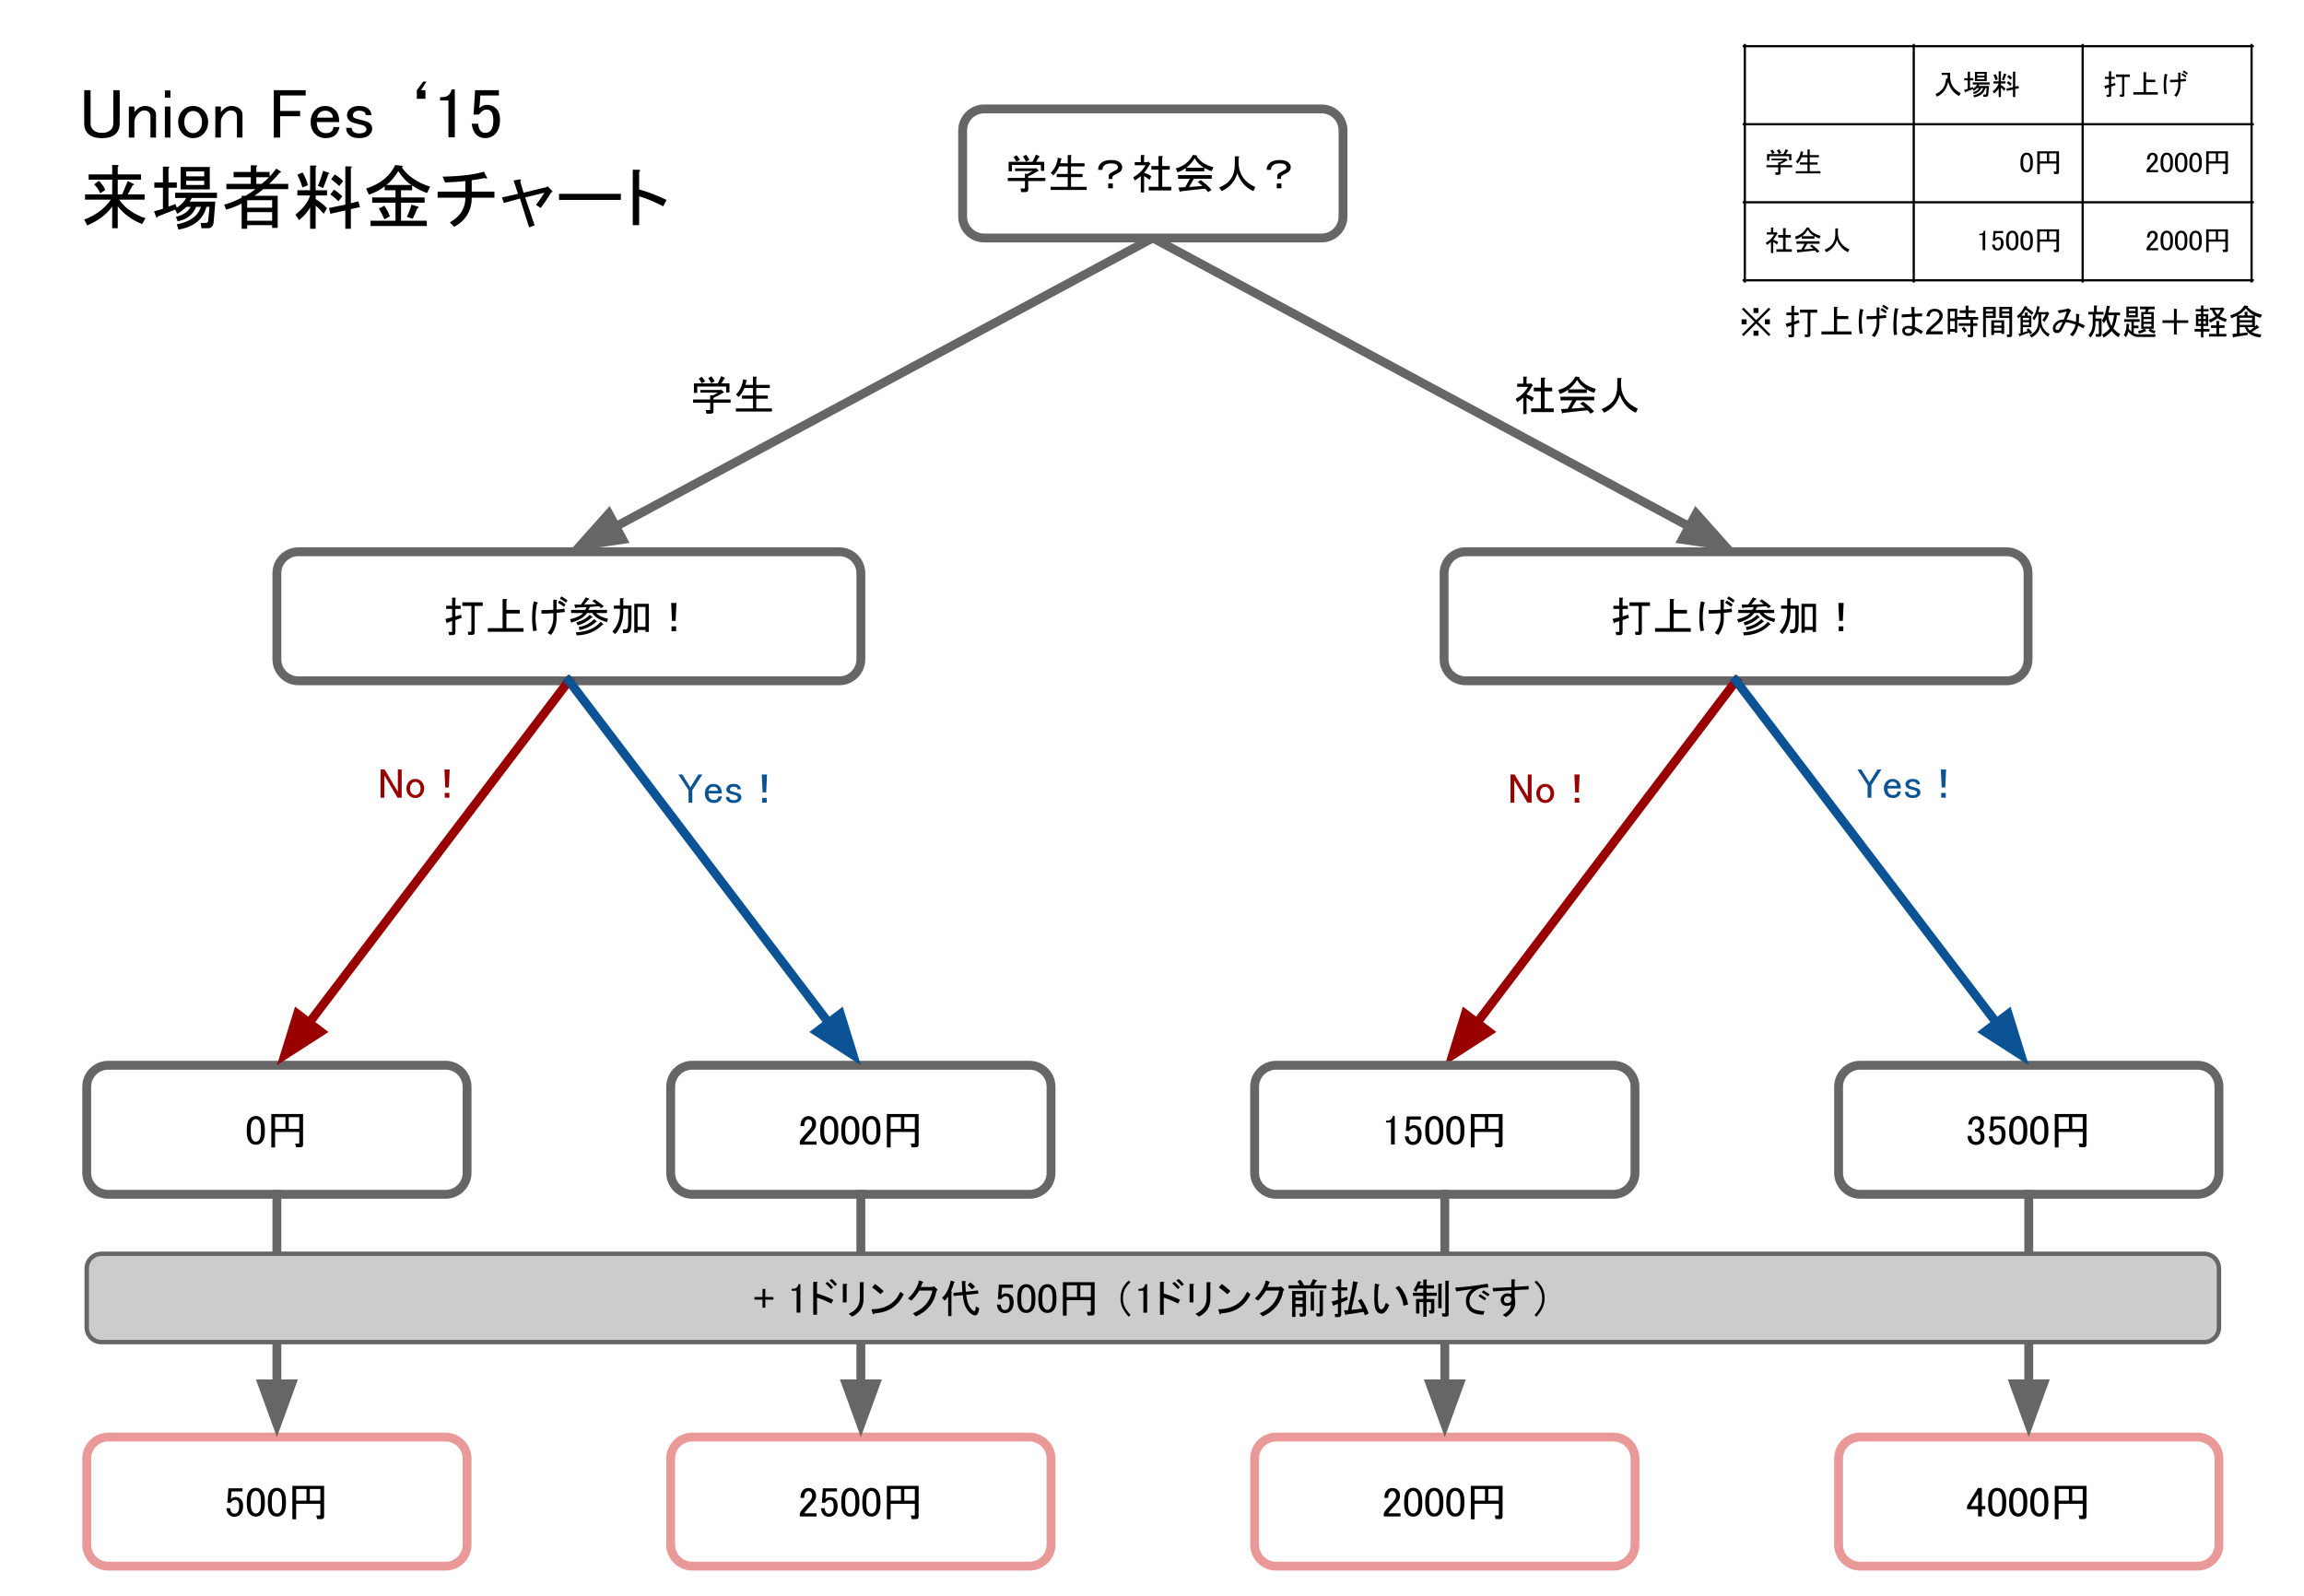 <?xml version="1.0" standalone="yes"?>

<svg version="1.1" viewBox="0.0 0.0 1039.0 720.0" fill="none" stroke="none" stroke-linecap="square" stroke-miterlimit="10" xmlns="http://www.w3.org/2000/svg" xmlns:xlink="http://www.w3.org/1999/xlink"><rect x="0.0" y="0.0" width="1039.0" height="720.0" fill="#808080" stroke="none"/><clipPath id="p.0"><path d="m0 0l1039.0 0l0 720.0l-1039.0 0l0 -720.0z" clip-rule="nonzero"></path></clipPath><g clip-path="url(#p.0)"><path fill="#ffffff" d="m0 0l1039.748 0l0 720.0l-1039.748 0z" fill-rule="nonzero"></path><path fill="#000000" fill-opacity="0.0" d="m26.724 22.701l399.402 0l0 97.827l-399.402 0z" fill-rule="nonzero"></path><path fill="#000000" d="m37.974 40.671l2.875 0l0 15.0q0 1.75 1.125 2.875q1.375 1.375 4.0 1.375q2.625 0 4.0 -1.375q1.125 -1.125 1.125 -2.875l0 -15.0l2.875 0l0 15.125q0 2.75 -1.75 4.5q-2.0 2.0 -6.25 2.0q-4.25 0 -6.25 -2.0q-1.75 -1.75 -1.75 -4.5l0 -15.125zm22.625 21.375l-2.5 0l0 -14.0l2.5 0l0 2.5q2.25 -2.75 4.75 -2.75q2.5 0 4.0 1.5q1.0 1.0 1.0 2.375l0 10.375l-2.5 0l0 -9.625q0 -1.125 -0.75 -1.875q-0.75 -0.75 -2.125 -0.75q-1.25 0 -2.5 1.25q-1.875 1.875 -1.875 4.0l0 7.0zm13.75 -21.25l2.5 0l0 3.25l-2.5 0l0 -3.25zm0 7.25l2.5 0l0 14.0l-2.5 0l0 -14.0zm6.0 7.0q0 -3.25 2.125 -5.375q1.875 -1.875 4.625 -1.875q2.75 0 4.625 1.875q2.125 2.125 2.125 5.375q0 3.25 -2.125 5.375q-1.875 1.875 -4.625 1.875q-2.75 0 -4.625 -1.875q-2.125 -2.125 -2.125 -5.375zm6.75 -5.0q-1.5 0 -2.5 1.0q-1.5 1.5 -1.5 4.0q0 2.5 1.375 3.875q1.125 1.125 2.625 1.125q1.5 0 2.625 -1.125q1.375 -1.375 1.375 -3.875q0 -2.5 -1.5 -4.0q-1.0 -1.0 -2.5 -1.0zm12.5 12.0l-2.5 0l0 -14.0l2.5 0l0 2.5q2.25 -2.75 4.75 -2.75q2.5 0 4.0 1.5q1.0 1.0 1.0 2.375l0 10.375l-2.5 0l0 -9.625q0 -1.125 -0.75 -1.875q-0.75 -0.75 -2.125 -0.75q-1.25 0 -2.5 1.25q-1.875 1.875 -1.875 4.0l0 7.0zm23.875 -21.375l14.375 0l0 2.375l-11.5 0l0 7.0l9.0 0l0 2.375l-9.0 0l0 9.625l-2.875 0l0 -21.375zm16.625 14.375q0 -3.375 2.125 -5.5q1.75 -1.75 4.5 -1.75q2.625 0 4.5 1.875q1.75 1.75 1.75 5.375l-10.125 0q0 2.625 1.25 3.875q1.125 1.125 2.875 1.125q1.75 0 2.5 -0.75q0.875 -0.875 0.875 -2.0l2.75 0q-0.5 2.25 -1.625 3.375q-1.625 1.625 -4.5 1.625q-3.0 0 -4.875 -1.875q-2.0 -2.0 -2.0 -5.375zm6.5 -5.125q-1.5 0 -2.5 1.0q-0.875 0.875 -1.125 2.125l7.125 0q0 -1.25 -1.0 -2.25q-0.875 -0.875 -2.5 -0.875zm9.875 2.125q0 -1.625 1.125 -2.75q1.5 -1.5 4.25 -1.5q3.0 0 4.375 1.375q1.25 1.25 1.25 2.75l-2.5 0q-0.125 -0.875 -0.5 -1.25q-0.75 -0.75 -2.75 -0.75q-1.25 0 -2.0 0.75q-0.625 0.625 -0.625 1.375q0 0.5 0.375 0.875q0.5 0.5 3.125 1.125q1.625 0.375 2.75 0.75q1.0 0.375 1.5 0.875q1.0 1.0 1.0 2.375q0 1.5 -1.25 2.75q-1.5 1.5 -4.625 1.5q-3.125 0 -4.625 -1.5q-1.25 -1.25 -1.25 -3.125l2.5 0q0.125 1.125 0.625 1.625q0.875 0.875 2.625 0.875q2.125 0 2.875 -0.75q0.5 -0.5 0.5 -1.25q0 -0.5 -0.625 -1.125q-0.5 -0.5 -1.625 -0.75q-2.25 -0.5 -3.375 -0.875q-1.375 -0.375 -2.0 -1.0q-1.125 -1.125 -1.125 -2.375zm31.5 -7.5l0 -3.875l2.875 -3.875l1.5 0l-2.5 3.875l2.0 0l0 3.875l-3.875 0zm14.375 -1.75q1.125 -1.125 1.25 -2.5l1.5 0l0 21.625l-2.875 0l0 -16.625l-3.75 0l0 -1.5l1.125 0q1.75 0 2.75 -1.0zm11.875 -2.125l10.75 0l0 2.375l-8.375 0l0 0.375q-0.125 2.375 -0.375 4.625q-0.125 0.375 -0.125 0.75q1.625 -1.5 3.5 -1.5q2.5 0 4.125 1.625q1.75 1.75 1.75 5.125q0 4.25 -2.25 6.5q-1.75 1.75 -4.375 1.75q-2.5 0 -4.125 -1.625q-1.625 -1.625 -2.0 -4.875l2.875 0q0.25 2.375 1.25 3.375q0.75 0.75 1.875 0.75q1.5 0 2.375 -0.875q1.375 -1.375 1.375 -4.625q0 -3.125 -1.125 -4.25q-0.75 -0.75 -1.75 -0.75q-1.5 0 -2.625 1.125q-0.75 0.75 -1.0 1.125l-2.5 0q0.125 -0.5 0.125 -0.875l0.625 -9.625l0 -0.5z" fill-rule="nonzero"></path><path fill="#000000" d="m44.599 81.546q2.0 2.0 2.875 4.125l-2.25 1.5q-1.0 -2.25 -2.75 -4.0l2.125 -1.625zm-6.625 17.5q7.875 -3.0 12.0 -9.0l-11.625 0l0 -2.375l12.25 0l0 -6.625l-10.625 0l0 -2.375l10.625 0l0 -4.25l2.375 0q1.0 0.125 0.125 0.75l0 3.5l10.5 0l0 2.375l-10.5 0l0 6.625l2.0 0l2.5 -6.0l2.625 1.25q0.5 0.5 -0.375 0.625l-2.25 4.125l7.625 0l0 2.375l-11.5 0q4.0 5.75 11.875 8.375l-1.5 2.625q-6.75 -2.625 -11.0 -8.0l0 9.875l-2.5 0l0 -9.75q-3.875 5.375 -11.25 8.5l-1.375 -2.625zm38.0 -5.875l3.125 -1.125l0.625 1.625q2.875 -1.875 4.25 -4.375l-5.0 0l0 -2.375l18.875 0l0 2.375l-11.375 0q-0.5 1.0 -1.0 1.625l11.625 0l-0.75 9.125q-0.25 2.875 -2.5 2.875l-3.0 0l-0.375 -2.375l2.375 0q0.875 0 1.0 -0.875l0.625 -6.375l-1.375 0q-2.25 8.5 -12.625 10.25l-0.75 -2.375q8.875 -1.625 10.875 -7.875l-2.125 0q-2.25 5.375 -8.375 6.5l-0.75 -2.0q5.0 -1.25 6.625 -4.5l-1.875 0q-2.625 2.375 -4.125 3.125l-1.0 -1.875l-7.875 3.125q-0.125 0.875 -0.625 0.375l-1.0 -2.75l4.0 -1.125l0 -9.5l-3.875 0l0 -2.375l3.875 0l0 -7.125l2.375 0q1.0 0.125 0.125 0.75l0 6.375l3.75 0l0 2.375l-3.75 0l0 8.5zm5.5 -7.75l0 -10.125l13.125 0l0 10.125l-13.125 0zm2.5 -5.875l8.125 0l0 -2.25l-8.125 0l0 2.25zm0 3.875l8.125 0l0 -1.875l-8.125 0l0 1.875zm41.25 4.875l0 14.5l-2.5 0l0 -1.25l-11.25 0l0 1.625l-2.5 0l0 -11.375q-3.25 1.75 -7.0 2.75l-0.875 -2.25q3.5 -0.875 7.875 -3.125l0 -0.875l1.75 0q2.625 -1.5 4.5 -3.0l-13.125 0l0 -2.375l11.0 0l0 -3.0l-7.75 0l0 -2.375l7.75 0l0 -3.0l2.375 0q1.0 0.125 0.125 0.75l0 2.25l6.0 0l0 2.125q1.5 -1.625 3.0 -3.625l1.75 1.125q0.875 0.625 -0.25 0.75q-2.375 2.875 -4.75 5.0l8.625 0l0 2.375l-11.25 0q-2.5 2.125 -4.0 3.0l10.5 0zm-7.25 -5.375q1.5 -1.125 3.375 -3.0l-5.75 0l0 3.0l2.375 0zm-6.5 10.75l11.25 0l0 -3.375l-11.25 0l0 3.375zm0 5.875l11.25 0l0 -3.875l-11.25 0l0 3.875zm21.75 -2.75q5.25 -4.125 6.625 -8.625l-5.75 0l0 -2.375l5.75 0l0 -11.125l2.375 0q1.0 0.125 0.125 0.75l0 10.375l5.125 0l0 2.375l-5.125 0l0 1.625q3.125 1.875 5.125 4.125l-1.5 2.5q-2.0 -2.375 -3.625 -3.625l0 10.375l-2.5 0l0 -9.625q-1.625 3.0 -5.0 5.75l-1.625 -2.5zm10.125 -13.0q1.25 -2.75 2.375 -6.75l2.625 0.875q0.625 0.5 -0.25 0.5q-1.25 3.75 -2.375 6.375l-2.375 -1.0zm-6.875 -6.0q1.75 3.0 2.375 5.75l-2.5 1.0q-0.625 -2.5 -2.25 -5.75l2.375 -1.0zm21.625 -2.75q1.0 0.125 0.125 0.75l0 15.875l3.375 -0.875l0.75 2.625l-4.125 0.875l0 8.875l-2.5 0l0 -8.25l-6.75 1.5l-0.625 -2.625l7.375 -1.5l0 -17.25l2.375 0zm-7.125 3.625q2.375 1.5 3.75 3.0l-1.75 2.25q-1.125 -1.125 -3.625 -3.125l1.625 -2.125zm-0.375 6.875q1.875 1.125 3.75 3.0l-1.75 2.25q-1.5 -1.625 -3.625 -3.125l1.625 -2.125zm34.875 -2.125q-2.875 -1.75 -5.875 -6.25q-2.625 4.25 -5.375 6.25l11.25 0zm-7.125 16.125l0 -8.125l-10.5 0l0 -2.375l10.5 0l0 -3.25l-4.875 0l0 -1.75q-3.0 2.375 -7.125 3.75l-1.25 -2.75q9.625 -3.125 13.125 -10.625l3.125 0.375q0.625 0.125 -0.125 0.75q4.25 6.0 12.75 8.625l-1.375 2.875q-3.625 -1.25 -6.75 -3.375l0 2.125l-5.0 0l0 3.25l10.625 0l0 2.375l-10.625 0l0 8.125l11.625 0l0 2.375l-25.375 0l0 -2.375l11.25 0zm-5.0 -0.625q-1.25 -2.875 -2.5 -4.875l2.5 -1.25q1.375 2.0 2.5 4.75l-2.5 1.375zm10.125 -1.125q1.125 -2.25 2.125 -5.5l2.375 0.75q1.625 0.375 0.25 0.875q-0.875 2.375 -2.125 4.75l-2.625 -0.875zm29.25 -11.375l10.25 0l0 2.75l-10.25 0q0 8.75 -7.875 13.125l-2.0 -2.0q7.125 -4.0 7.0 -11.125l-12.5 0l0 -2.75l12.5 0l0 -4.75q-3.5 0.375 -9.125 0.625l-1.125 -2.625q12.125 -0.25 18.625 -2.25l1.375 2.625q0.375 0.875 -1.125 0.25q-2.625 0.625 -5.75 1.0l0 5.125zm23.375 0.5l10.25 -2.5l0.625 -0.375l2.0 2.0q0.5 0.5 -0.375 0.75q-2.25 3.625 -4.75 7.0l-2.125 -1.375q2.0 -2.625 3.75 -5.5l-8.625 2.125l4.25 12.625l-2.5 0.875l-4.125 -13.0l-7.25 2.0l-0.875 -2.5l7.25 -1.625l-2.0 -6.0l2.625 -0.5q1.125 0 0.375 0.875l1.5 5.125zm16.0 3.25l0 -2.75l27.875 0l0 2.75l-27.875 0zm36.125 -4.75q6.125 1.75 12.375 4.75l-1.5 2.875q-6.625 -3.375 -10.875 -4.5l0 13.0l-2.875 0l0 -25.0l2.5 0q1.5 0.125 0.375 1.0l0 7.875z" fill-rule="nonzero"></path><path fill="#ffffff" d="m124.866 258.549l0 0c0 -5.358 4.343 -9.701 9.701 -9.701l243.937 0c2.573 0 5.04 1.022 6.86 2.841c1.819 1.819 2.841 4.287 2.841 6.86l0 38.803c0 5.358 -4.343 9.701 -9.701 9.701l-243.937 0c-5.358 0 -9.701 -4.343 -9.701 -9.701z" fill-rule="nonzero"></path><path stroke="#666666" stroke-width="4.0" stroke-linejoin="round" stroke-linecap="butt" d="m124.866 258.549l0 0c0 -5.358 4.343 -9.701 9.701 -9.701l243.937 0c2.573 0 5.04 1.022 6.86 2.841c1.819 1.819 2.841 4.287 2.841 6.86l0 38.803c0 5.358 -4.343 9.701 -9.701 9.701l-243.937 0c-5.358 0 -9.701 -4.343 -9.701 -9.701z" fill-rule="nonzero"></path><path fill="#000000" d="m203.877 278.417l0 -3.797l-2.672 0l0 -1.406l2.672 0l0 -3.641l1.406 0q0.594 0.078 0.078 0.453l0 3.188l2.375 0l0 1.406l-2.375 0l0 3.422l2.531 -0.812l0.359 1.406l-2.891 1.031l0 5.578q0 1.188 -1.188 1.188l-1.625 0l-0.375 -1.406l1.406 0q0.297 0 0.297 -0.312l0 -4.594l-2.078 0.672q-0.078 0.656 -0.375 0.219l-0.594 -1.859l3.047 -0.734zm13.812 -5.125l-3.641 0l0 11.875q0 1.188 -1.188 1.188l-1.641 0l-0.297 -1.406l1.344 0q0.297 0 0.297 -0.297l0 -11.359l-4.078 0l0 -1.641l9.203 0l0 1.641zm8.969 10.016l0 -13.141l1.641 0q0.734 0.156 0.078 0.594l0 4.312l6.0 0l0 1.625l-6.0 0l0 6.609l7.719 0l0 1.641l-16.109 0l0 -1.641l6.672 0zm28.062 -7.266q-1.938 0.219 -3.719 0.359l0 2.531q0 4.297 -2.516 7.422l-1.562 -0.891q2.594 -2.969 2.594 -6.828l0 -2.078q-2.812 0.219 -5.344 0.219l0 -1.625q2.531 0.062 5.344 -0.156l0 -4.531l1.344 0q0.672 0.156 0.141 0.594l0 3.859q1.859 -0.141 3.5 -0.438l0.219 1.562zm-13.219 2.672q0 2.672 0.594 5.641l-1.625 0.297q-0.516 -2.672 -0.516 -5.938q0 -4.312 0.734 -7.5l1.406 0.375q0.969 0.219 0.078 0.656q-0.672 3.203 -0.672 6.469zm11.656 -9.734q1.266 0.672 2.75 1.781l-0.672 1.047q-1.562 -1.188 -2.75 -1.781l0.672 -1.047zm-0.891 1.859q1.188 0.516 2.75 1.781l-0.672 1.047q-1.703 -1.266 -2.75 -1.781l0.672 -1.047zm19.301 11.062q-4.453 4.453 -11.5 4.672l-0.375 -1.406q7.562 -0.375 11.203 -4.75l1.047 1.031q0.359 0.375 -0.375 0.453zm-8.172 -9.203l5.641 -0.219q-1.031 -0.828 -1.922 -1.422l1.031 -0.734q2.312 1.484 4.156 3.109l-1.25 0.891l-0.891 -0.891l-4.094 0.297q-0.359 0.75 -0.734 1.344l8.391 0l0 1.406l-4.906 0q1.641 1.781 5.344 2.594l-0.375 1.484q-4.672 -1.109 -6.75 -4.078l-2.297 0q-1.938 2.828 -7.125 4.312l-0.594 -1.484q4.453 -1.047 5.938 -2.828l-5.422 0l0 -1.406l6.312 0q0.438 -0.672 0.672 -1.266l-4.609 0.219q-0.438 0.672 -0.594 -0.062l-0.297 -1.266l2.969 0l2.156 -3.266l1.406 0.516q0.594 0.375 -0.297 0.516l-1.859 2.234zm3.641 5.484q0.453 0.453 -0.297 0.453q-2.812 2.516 -6.234 3.406l-0.594 -1.328q4.156 -1.188 6.016 -3.422l1.109 0.891zm1.938 1.938q0.438 0.375 -0.297 0.438q-3.203 2.828 -7.359 3.641l-0.359 -1.406q4.078 -0.594 6.969 -3.562l1.047 0.891zm14.312 -5.562l-2.219 0l0 1.25q0 6.234 -3.641 10.172l-1.266 -1.109q3.422 -3.859 3.422 -9.125l0 -1.188l-2.75 0l0 -1.422l2.75 0l0 -3.328l1.406 0q0.594 0.062 0.078 0.438l0 2.891l3.703 0l0 7.062q0 2.969 -0.438 4.078q-0.516 1.266 -2.156 1.266l-1.188 0l-0.141 -1.641l1.188 0q0.734 0 0.953 -0.672q0.297 -0.734 0.297 -2.812l0 -5.859zm2.75 -2.234l6.531 0l0 12.703l-1.484 0l0 -0.906l-3.562 0l0 1.203l-1.484 0l0 -13.0zm1.484 1.406l0 8.984l3.562 0l0 -8.984l-3.562 0zm15.141 -1.781l2.375 0l-0.375 8.094l-1.625 0l-0.375 -8.094zm0.156 10.547l2.078 0l0 2.156l-2.078 0l0 -2.156z" fill-rule="nonzero"></path><path fill="#000000" fill-opacity="0.0" d="m519.874 107.331l-263.339 141.512" fill-rule="nonzero"></path><path stroke="#666666" stroke-width="4.0" stroke-linejoin="round" stroke-linecap="butt" d="m519.874 107.331l-242.198 130.151" fill-rule="evenodd"></path><path fill="#666666" stroke="#666666" stroke-width="4.0" stroke-linecap="butt" d="m274.549 231.662l-12.862 14.412l19.117 -2.773z" fill-rule="evenodd"></path><path fill="#000000" fill-opacity="0.0" d="m519.874 107.331l263.024 141.512" fill-rule="nonzero"></path><path stroke="#666666" stroke-width="4.0" stroke-linejoin="round" stroke-linecap="butt" d="m519.874 107.331l241.888 130.141" fill-rule="evenodd"></path><path fill="#666666" stroke="#666666" stroke-width="4.0" stroke-linecap="butt" d="m758.632 243.29l19.116 2.782l-12.855 -14.419z" fill-rule="evenodd"></path><path fill="#ffffff" d="m434.11 58.827l0 0c0 -5.358 4.343 -9.701 9.701 -9.701l152.126 0c2.573 0 5.04 1.022 6.86 2.841c1.819 1.819 2.841 4.287 2.841 6.86l0 38.803c0 5.358 -4.343 9.701 -9.701 9.701l-152.126 0c-5.358 0 -9.701 -4.343 -9.701 -9.701z" fill-rule="nonzero"></path><path stroke="#666666" stroke-width="4.0" stroke-linejoin="round" stroke-linecap="butt" d="m434.11 58.827l0 0c0 -5.358 4.343 -9.701 9.701 -9.701l152.126 0c2.573 0 5.04 1.022 6.86 2.841c1.819 1.819 2.841 4.287 2.841 6.86l0 38.803c0 5.358 -4.343 9.701 -9.701 9.701l-152.126 0c-5.358 0 -9.701 -4.343 -9.701 -9.701z" fill-rule="nonzero"></path><path fill="#000000" d="m467.249 72.976l3.641 0l0 4.078l-1.484 0l0 -2.672l-13.062 0l0 2.891l-1.484 0l0 -4.297l10.766 0l1.562 -3.266l1.547 0.734q0.297 0.375 -0.219 0.453l-1.266 2.078zm-4.516 -3.188q1.109 1.406 1.484 2.297l-1.562 0.812q-0.594 -1.328 -1.344 -2.297l1.422 -0.812zm-0.531 8.531l1.266 0.078l2.156 -1.266l-7.875 0l0 -1.188l9.141 0l0.219 -0.219l1.266 1.188q0.219 0.297 -0.375 0.297q-2.234 1.406 -4.312 2.297l0 0.734l7.719 0l0 1.422l-7.719 0l0 3.781q0 1.188 -1.188 1.188l-2.0 0l-0.297 -1.641l1.703 0q0.297 0 0.297 -0.297l0 -3.031l-7.719 0l0 -1.422l7.719 0l0 -1.922zm-3.859 -5.422q-0.656 -1.328 -1.328 -2.078l1.406 -0.812q0.812 0.891 1.484 2.078l-1.562 0.812zm20.188 -0.969q-0.062 0.375 -0.438 1.719l3.406 0l0 -3.719l1.422 0q0.594 0.078 0.062 0.453l0 3.266l6.094 0l0 1.406l-6.094 0l0 3.406l5.203 0l0 1.422l-5.203 0l0 4.375l7.062 0l0 1.406l-16.266 0l0 -1.406l7.719 0l0 -4.375l-4.969 0l0 -1.422l4.969 0l0 -3.406l-3.859 0q-0.891 2.297 -2.672 4.078l-1.109 -1.188q2.672 -2.594 3.188 -6.828l1.562 0.375q0.453 0.141 -0.078 0.438zm16.703 4.312q0 -0.75 0.375 -1.484q0.297 -0.594 0.812 -1.109q1.484 -1.484 4.609 -1.484q2.891 0 4.078 1.188q0.969 0.953 0.969 2.0q0 0.891 -0.453 1.562q-0.516 0.734 -1.484 1.188q-1.484 0.656 -2.156 1.188q-0.359 0.297 -0.359 0.812l0 0.594l-1.641 0l0 -1.109q0 -1.047 0.75 -1.484q1.625 -0.969 2.594 -1.422q0.812 -0.438 0.812 -1.25q0 -0.594 -0.438 -1.047q-0.672 -0.672 -2.672 -0.672q-2.156 0 -3.047 0.891q-0.812 0.828 -0.812 1.641l0 0.375l-1.938 0l0 -0.375zm4.531 6.531l2.078 0l0 2.156l-2.078 0l0 -2.156zm16.172 -9.656l1.562 0l0.297 -0.297l1.109 1.125l-0.516 0.359q-0.891 1.719 -2.453 3.641q1.859 0.594 3.266 1.562l-0.812 1.625q-1.266 -1.031 -2.453 -1.703l0 7.359l-1.484 0l0 -7.359q-1.328 1.188 -2.734 2.0l-0.672 -1.484q3.562 -1.922 5.562 -5.406l-4.891 0l0 -1.422l2.734 0l0 -3.188l1.422 0q0.594 0.078 0.062 0.453l0 2.734zm8.094 -2.734q0.75 0.141 0.078 0.594l0 3.922l3.406 0l0 1.641l-3.406 0l0 7.719l4.078 0l0 1.641l-10.172 0l0 -1.641l4.391 0l0 -7.719l-3.203 0l0 -1.641l3.203 0l0 -4.516l1.625 0zm18.922 5.266q-2.594 -1.406 -4.219 -4.234q-1.641 2.672 -3.797 4.234l8.016 0zm3.5 1.562q-1.266 -0.297 -3.344 -1.484l0 1.547l-8.391 0l0 -1.484q-2.0 1.422 -3.781 1.938l-0.672 -1.781q5.203 -1.406 7.719 -6.094l1.562 0.234q0.594 0.062 0.078 0.438q2.375 3.562 7.562 4.906l-0.734 1.781zm-1.641 9.422q-0.594 -0.812 -1.406 -1.562l-10.766 1.188q-0.375 0.375 -0.672 0.156l-0.516 -1.859l3.047 -0.156l2.078 -3.781l-5.344 0l0 -1.625l15.219 0l0 1.625l-8.016 0l-2.234 3.719l6.094 -0.453q-0.969 -0.891 -2.156 -1.781l1.328 -0.891q3.562 2.672 4.906 4.453l-1.562 0.969zm12.031 -16.109l1.625 0q0.75 0.156 0.078 0.594l0 3.047q0.516 7.125 7.562 10.172l-0.891 1.859q-5.109 -2.234 -7.266 -8.094q-1.562 5.562 -7.047 8.094l-1.125 -1.641q7.062 -2.75 7.062 -10.172l0 -3.859zm14.391 5.719q0 -0.75 0.375 -1.484q0.297 -0.594 0.812 -1.109q1.484 -1.484 4.609 -1.484q2.891 0 4.078 1.188q0.969 0.953 0.969 2.0q0 0.891 -0.453 1.562q-0.516 0.734 -1.484 1.188q-1.484 0.656 -2.156 1.188q-0.359 0.297 -0.359 0.812l0 0.594l-1.641 0l0 -1.109q0 -1.047 0.75 -1.484q1.625 -0.969 2.594 -1.422q0.812 -0.438 0.812 -1.25q0 -0.594 -0.438 -1.047q-0.672 -0.672 -2.672 -0.672q-2.156 0 -3.047 0.891q-0.812 0.828 -0.812 1.641l0 0.375l-1.938 0l0 -0.375zm4.531 6.531l2.078 0l0 2.156l-2.078 0l0 -2.156z" fill-rule="nonzero"></path><path fill="#ffffff" d="m651.22 258.549l0 0c0 -5.358 4.343 -9.701 9.701 -9.701l243.937 0c2.573 0 5.04 1.022 6.86 2.841c1.819 1.819 2.841 4.287 2.841 6.86l0 38.803c0 5.358 -4.343 9.701 -9.701 9.701l-243.937 0c-5.358 0 -9.701 -4.343 -9.701 -9.701z" fill-rule="nonzero"></path><path stroke="#666666" stroke-width="4.0" stroke-linejoin="round" stroke-linecap="butt" d="m651.22 258.549l0 0c0 -5.358 4.343 -9.701 9.701 -9.701l243.937 0c2.573 0 5.04 1.022 6.86 2.841c1.819 1.819 2.841 4.287 2.841 6.86l0 38.803c0 5.358 -4.343 9.701 -9.701 9.701l-243.937 0c-5.358 0 -9.701 -4.343 -9.701 -9.701z" fill-rule="nonzero"></path><path fill="#000000" d="m730.232 278.417l0 -3.797l-2.672 0l0 -1.406l2.672 0l0 -3.641l1.406 0q0.594 0.078 0.078 0.453l0 3.188l2.375 0l0 1.406l-2.375 0l0 3.422l2.531 -0.812l0.359 1.406l-2.891 1.031l0 5.578q0 1.188 -1.188 1.188l-1.625 0l-0.375 -1.406l1.406 0q0.297 0 0.297 -0.312l0 -4.594l-2.078 0.672q-0.078 0.656 -0.375 0.219l-0.594 -1.859l3.047 -0.734zm13.812 -5.125l-3.641 0l0 11.875q0 1.188 -1.188 1.188l-1.641 0l-0.297 -1.406l1.344 0q0.297 0 0.297 -0.297l0 -11.359l-4.078 0l0 -1.641l9.203 0l0 1.641zm8.969 10.016l0 -13.141l1.641 0q0.734 0.156 0.078 0.594l0 4.312l6.0 0l0 1.625l-6.0 0l0 6.609l7.719 0l0 1.641l-16.109 0l0 -1.641l6.672 0zm28.062 -7.266q-1.938 0.219 -3.719 0.359l0 2.531q0 4.297 -2.516 7.422l-1.562 -0.891q2.594 -2.969 2.594 -6.828l0 -2.078q-2.812 0.219 -5.344 0.219l0 -1.625q2.531 0.062 5.344 -0.156l0 -4.531l1.344 0q0.672 0.156 0.141 0.594l0 3.859q1.859 -0.141 3.5 -0.438l0.219 1.562zm-13.219 2.672q0 2.672 0.594 5.641l-1.625 0.297q-0.516 -2.672 -0.516 -5.938q0 -4.312 0.734 -7.5l1.406 0.375q0.969 0.219 0.078 0.656q-0.672 3.203 -0.672 6.469zm11.656 -9.734q1.266 0.672 2.75 1.781l-0.672 1.047q-1.562 -1.188 -2.75 -1.781l0.672 -1.047zm-0.891 1.859q1.188 0.516 2.75 1.781l-0.672 1.047q-1.703 -1.266 -2.75 -1.781l0.672 -1.047zm19.301 11.062q-4.453 4.453 -11.5 4.672l-0.375 -1.406q7.562 -0.375 11.203 -4.75l1.047 1.031q0.359 0.375 -0.375 0.453zm-8.172 -9.203l5.641 -0.219q-1.031 -0.828 -1.922 -1.422l1.031 -0.734q2.312 1.484 4.156 3.109l-1.25 0.891l-0.891 -0.891l-4.094 0.297q-0.359 0.75 -0.734 1.344l8.391 0l0 1.406l-4.906 0q1.641 1.781 5.344 2.594l-0.375 1.484q-4.672 -1.109 -6.75 -4.078l-2.297 0q-1.938 2.828 -7.125 4.312l-0.594 -1.484q4.453 -1.047 5.938 -2.828l-5.422 0l0 -1.406l6.312 0q0.438 -0.672 0.672 -1.266l-4.609 0.219q-0.438 0.672 -0.594 -0.062l-0.297 -1.266l2.969 0l2.156 -3.266l1.406 0.516q0.594 0.375 -0.297 0.516l-1.859 2.234zm3.641 5.484q0.453 0.453 -0.297 0.453q-2.812 2.516 -6.234 3.406l-0.594 -1.328q4.156 -1.188 6.016 -3.422l1.109 0.891zm1.938 1.938q0.438 0.375 -0.297 0.438q-3.203 2.828 -7.359 3.641l-0.359 -1.406q4.078 -0.594 6.969 -3.562l1.047 0.891zm14.312 -5.562l-2.219 0l0 1.25q0 6.234 -3.641 10.172l-1.266 -1.109q3.422 -3.859 3.422 -9.125l0 -1.188l-2.75 0l0 -1.422l2.75 0l0 -3.328l1.406 0q0.594 0.062 0.078 0.438l0 2.891l3.703 0l0 7.062q0 2.969 -0.438 4.078q-0.516 1.266 -2.156 1.266l-1.188 0l-0.141 -1.641l1.188 0q0.734 0 0.953 -0.672q0.297 -0.734 0.297 -2.812l0 -5.859zm2.75 -2.234l6.531 0l0 12.703l-1.484 0l0 -0.906l-3.562 0l0 1.203l-1.484 0l0 -13.0zm1.484 1.406l0 8.984l3.562 0l0 -8.984l-3.562 0zm15.141 -1.781l2.375 0l-0.375 8.094l-1.625 0l-0.375 -8.094zm0.156 10.547l2.078 0l0 2.156l-2.078 0l0 -2.156z" fill-rule="nonzero"></path><path fill="#ffffff" d="m302.441 490.145l0 0c0 -5.358 4.343 -9.701 9.701 -9.701l152.126 0c2.573 0 5.04 1.022 6.86 2.841c1.819 1.819 2.841 4.287 2.841 6.86l0 38.803c0 5.358 -4.343 9.701 -9.701 9.701l-152.126 0c-5.358 0 -9.701 -4.343 -9.701 -9.701z" fill-rule="nonzero"></path><path stroke="#666666" stroke-width="4.0" stroke-linejoin="round" stroke-linecap="butt" d="m302.441 490.145l0 0c0 -5.358 4.343 -9.701 9.701 -9.701l152.126 0c2.573 0 5.04 1.022 6.86 2.841c1.819 1.819 2.841 4.287 2.841 6.86l0 38.803c0 5.358 -4.343 9.701 -9.701 9.701l-152.126 0c-5.358 0 -9.701 -4.343 -9.701 -9.701z" fill-rule="nonzero"></path><path fill="#000000" d="m360.97 507.857q0 -2.297 1.188 -3.484q0.969 -0.969 2.297 -0.969q1.641 0 2.594 0.969q0.969 0.953 0.969 2.375q0 1.781 -1.109 3.109q-1.047 1.266 -2.156 2.453q-0.594 0.672 -1.188 1.328q-0.516 0.594 -0.891 1.188l5.562 0l0 1.422l-7.562 0l0 -1.266q0.141 -0.75 1.266 -2.078q1.844 -2.0 3.031 -3.344q1.266 -1.328 1.266 -2.812q0 -0.891 -0.594 -1.484q-0.438 -0.453 -1.109 -0.453q-0.594 0 -1.047 0.453q-0.812 0.812 -0.812 2.594l-1.703 0zm8.906 1.266q0 -3.266 1.484 -4.75q1.031 -1.047 2.594 -1.047q1.562 0 2.594 1.047q1.484 1.484 1.484 4.75l0 1.484q0 3.188 -1.484 4.672q-1.031 1.031 -2.594 1.031q-1.562 0 -2.594 -1.031q-1.484 -1.484 -1.484 -4.672l0 -1.484zm4.078 -4.391q-0.734 0 -1.328 0.594q-0.969 0.969 -0.969 3.641l0 1.703q0 2.609 1.031 3.641q0.594 0.594 1.266 0.594q0.75 0 1.344 -0.594q0.953 -0.969 0.953 -3.641l0 -1.703q0 -2.672 -0.953 -3.641q-0.594 -0.594 -1.344 -0.594zm5.422 4.391q0 -3.266 1.484 -4.75q1.031 -1.047 2.594 -1.047q1.562 0 2.594 1.047q1.484 1.484 1.484 4.75l0 1.484q0 3.188 -1.484 4.672q-1.031 1.031 -2.594 1.031q-1.562 0 -2.594 -1.031q-1.484 -1.484 -1.484 -4.672l0 -1.484zm4.078 -4.391q-0.734 0 -1.328 0.594q-0.969 0.969 -0.969 3.641l0 1.703q0 2.609 1.031 3.641q0.594 0.594 1.266 0.594q0.75 0 1.344 -0.594q0.953 -0.969 0.953 -3.641l0 -1.703q0 -2.672 -0.953 -3.641q-0.594 -0.594 -1.344 -0.594zm5.422 4.391q0 -3.266 1.484 -4.75q1.031 -1.047 2.594 -1.047q1.562 0 2.594 1.047q1.484 1.484 1.484 4.75l0 1.484q0 3.188 -1.484 4.672q-1.031 1.031 -2.594 1.031q-1.562 0 -2.594 -1.031q-1.484 -1.484 -1.484 -4.672l0 -1.484zm4.078 -4.391q-0.734 0 -1.328 0.594q-0.969 0.969 -0.969 3.641l0 1.703q0 2.609 1.031 3.641q0.594 0.594 1.266 0.594q0.75 0 1.344 -0.594q0.953 -0.969 0.953 -3.641l0 -1.703q0 -2.672 -0.953 -3.641q-0.594 -0.594 -1.344 -0.594zm21.297 11.516q0 1.188 -1.188 1.188l-1.922 0l-0.453 -1.641l1.562 0q0.297 0 0.297 -0.297l0 -4.969l-10.906 0l0 6.984l-1.703 0l0 -15.078l14.312 0l0 13.812zm-1.703 -12.406l-4.75 0l0 5.281l4.75 0l0 -5.281zm-10.906 0l0 5.281l4.672 0l0 -5.281l-4.672 0z" fill-rule="nonzero"></path><path fill="#ffffff" d="m829.118 490.145l0 0c0 -5.358 4.343 -9.701 9.701 -9.701l152.126 0c2.573 0 5.04 1.022 6.86 2.841c1.819 1.819 2.841 4.287 2.841 6.86l0 38.803c0 5.358 -4.343 9.701 -9.701 9.701l-152.126 0c-5.358 0 -9.701 -4.343 -9.701 -9.701z" fill-rule="nonzero"></path><path stroke="#666666" stroke-width="4.0" stroke-linejoin="round" stroke-linecap="butt" d="m829.118 490.145l0 0c0 -5.358 4.343 -9.701 9.701 -9.701l152.126 0c2.573 0 5.04 1.022 6.86 2.841c1.819 1.819 2.841 4.287 2.841 6.86l0 38.803c0 5.358 -4.343 9.701 -9.701 9.701l-152.126 0c-5.358 0 -9.701 -4.343 -9.701 -9.701z" fill-rule="nonzero"></path><path fill="#000000" d="m887.648 507.185q0 -1.703 1.109 -2.812q0.969 -0.969 2.375 -0.969q1.641 0 2.594 0.969q0.891 0.891 0.891 2.375q0 1.484 -0.734 2.219q-0.516 0.516 -1.109 0.594q0.734 0.219 1.25 0.75q0.891 0.891 0.891 2.375q0 1.625 -1.031 2.672q-1.047 1.031 -2.891 1.031q-1.562 0 -2.609 -1.031q-1.031 -1.047 -1.031 -2.453l0 -0.594l1.703 0l0 0.516q0 0.969 0.672 1.641q0.516 0.516 1.266 0.516q0.953 0 1.547 -0.594q0.594 -0.594 0.594 -1.859q0 -1.031 -0.594 -1.625q-0.594 -0.594 -1.328 -0.594l-0.594 0l0 -1.266l0.438 0q0.672 0 1.266 -0.594q0.594 -0.594 0.594 -1.703q0 -0.969 -0.594 -1.562q-0.438 -0.453 -1.188 -0.453q-0.672 0 -1.188 0.531q-0.594 0.594 -0.672 1.922l-1.625 0zm10.094 -3.641l6.375 0l0 1.422l-4.969 0l0 0.219q-0.078 1.406 -0.219 2.75q-0.078 0.219 -0.078 0.438q0.969 -0.891 2.078 -0.891q1.484 0 2.453 0.969q1.031 1.031 1.031 3.047q0 2.516 -1.328 3.859q-1.047 1.031 -2.594 1.031q-1.484 0 -2.453 -0.969q-0.969 -0.953 -1.188 -2.891l1.703 0q0.156 1.406 0.75 2.0q0.438 0.453 1.109 0.453q0.891 0 1.406 -0.516q0.812 -0.828 0.812 -2.75q0 -1.859 -0.656 -2.531q-0.453 -0.438 -1.047 -0.438q-0.891 0 -1.562 0.672q-0.438 0.438 -0.594 0.656l-1.484 0q0.078 -0.297 0.078 -0.516l0.375 -5.719l0 -0.297zm8.312 5.578q0 -3.266 1.484 -4.75q1.031 -1.047 2.594 -1.047q1.562 0 2.594 1.047q1.484 1.484 1.484 4.75l0 1.484q0 3.188 -1.484 4.672q-1.031 1.031 -2.594 1.031q-1.562 0 -2.594 -1.031q-1.484 -1.484 -1.484 -4.672l0 -1.484zm4.078 -4.391q-0.734 0 -1.328 0.594q-0.969 0.969 -0.969 3.641l0 1.703q0 2.609 1.031 3.641q0.594 0.594 1.266 0.594q0.75 0 1.344 -0.594q0.953 -0.969 0.953 -3.641l0 -1.703q0 -2.672 -0.953 -3.641q-0.594 -0.594 -1.344 -0.594zm5.422 4.391q0 -3.266 1.484 -4.75q1.031 -1.047 2.594 -1.047q1.562 0 2.594 1.047q1.484 1.484 1.484 4.75l0 1.484q0 3.188 -1.484 4.672q-1.031 1.031 -2.594 1.031q-1.562 0 -2.594 -1.031q-1.484 -1.484 -1.484 -4.672l0 -1.484zm4.078 -4.391q-0.734 0 -1.328 0.594q-0.969 0.969 -0.969 3.641l0 1.703q0 2.609 1.031 3.641q0.594 0.594 1.266 0.594q0.75 0 1.344 -0.594q0.953 -0.969 0.953 -3.641l0 -1.703q0 -2.672 -0.953 -3.641q-0.594 -0.594 -1.344 -0.594zm21.297 11.516q0 1.188 -1.188 1.188l-1.922 0l-0.453 -1.641l1.562 0q0.297 0 0.297 -0.297l0 -4.969l-10.906 0l0 6.984l-1.703 0l0 -15.078l14.312 0l0 13.812zm-1.703 -12.406l-4.75 0l0 5.281l4.75 0l0 -5.281zm-10.906 0l0 5.281l4.672 0l0 -5.281l-4.672 0z" fill-rule="nonzero"></path><path fill="#ffffff" d="m39.102 490.145l0 0c0 -5.358 4.343 -9.701 9.701 -9.701l152.126 0c2.573 0 5.04 1.022 6.86 2.841c1.819 1.819 2.841 4.287 2.841 6.86l0 38.803c0 5.358 -4.343 9.701 -9.701 9.701l-152.126 0c-5.358 0 -9.701 -4.343 -9.701 -9.701z" fill-rule="nonzero"></path><path stroke="#666666" stroke-width="4.0" stroke-linejoin="round" stroke-linecap="butt" d="m39.102 490.145l0 0c0 -5.358 4.343 -9.701 9.701 -9.701l152.126 0c2.573 0 5.04 1.022 6.86 2.841c1.819 1.819 2.841 4.287 2.841 6.86l0 38.803c0 5.358 -4.343 9.701 -9.701 9.701l-152.126 0c-5.358 0 -9.701 -4.343 -9.701 -9.701z" fill-rule="nonzero"></path><path fill="#000000" d="m111.288 509.122q0 -3.266 1.484 -4.75q1.031 -1.047 2.594 -1.047q1.562 0 2.594 1.047q1.484 1.484 1.484 4.75l0 1.484q0 3.188 -1.484 4.672q-1.031 1.031 -2.594 1.031q-1.562 0 -2.594 -1.031q-1.484 -1.484 -1.484 -4.672l0 -1.484zm4.078 -4.391q-0.734 0 -1.328 0.594q-0.969 0.969 -0.969 3.641l0 1.703q0 2.609 1.031 3.641q0.594 0.594 1.266 0.594q0.75 0 1.344 -0.594q0.953 -0.969 0.953 -3.641l0 -1.703q0 -2.672 -0.953 -3.641q-0.594 -0.594 -1.344 -0.594zm21.297 11.516q0 1.188 -1.188 1.188l-1.922 0l-0.453 -1.641l1.562 0q0.297 0 0.297 -0.297l0 -4.969l-10.906 0l0 6.984l-1.703 0l0 -15.078l14.313 0l0 13.812zm-1.703 -12.406l-4.75 0l0 5.281l4.75 0l0 -5.281zm-10.906 0l0 5.281l4.672 0l0 -5.281l-4.672 0z" fill-rule="nonzero"></path><path fill="#000000" fill-opacity="0.0" d="m256.535 307.053l-131.654 173.386" fill-rule="nonzero"></path><path stroke="#990000" stroke-width="4.0" stroke-linejoin="round" stroke-linecap="butt" d="m256.535 307.053l-117.14 154.272" fill-rule="evenodd"></path><path fill="#990000" stroke="#990000" stroke-width="4.0" stroke-linecap="butt" d="m134.134 457.329l-5.715 18.452l16.239 -10.462z" fill-rule="evenodd"></path><path fill="#000000" fill-opacity="0.0" d="m256.535 307.053l131.685 173.386" fill-rule="nonzero"></path><path stroke="#0b5394" stroke-width="4.0" stroke-linejoin="round" stroke-linecap="butt" d="m256.535 307.053l117.169 154.273" fill-rule="evenodd"></path><path fill="#0b5394" stroke="#0b5394" stroke-width="4.0" stroke-linecap="butt" d="m368.443 465.322l16.241 10.46l-5.718 -18.452z" fill-rule="evenodd"></path><path fill="#000000" fill-opacity="0.0" d="m782.89 307.053l-131.339 173.386" fill-rule="nonzero"></path><path stroke="#990000" stroke-width="4.0" stroke-linejoin="round" stroke-linecap="butt" d="m782.89 307.053l-116.847 154.255" fill-rule="evenodd"></path><path fill="#990000" stroke="#990000" stroke-width="4.0" stroke-linecap="butt" d="m660.776 457.318l-5.694 18.459l16.227 -10.48z" fill-rule="evenodd"></path><path fill="#000000" fill-opacity="0.0" d="m782.89 307.053l132.0 173.386" fill-rule="nonzero"></path><path stroke="#0b5394" stroke-width="4.0" stroke-linejoin="round" stroke-linecap="butt" d="m782.89 307.053l117.462 154.29" fill-rule="evenodd"></path><path fill="#0b5394" stroke="#0b5394" stroke-width="4.0" stroke-linecap="butt" d="m895.095 465.345l16.253 10.441l-5.739 -18.445z" fill-rule="evenodd"></path><path fill="#000000" fill-opacity="0.0" d="m302.441 158.172l98.047 0l0 39.843l-98.047 0z" fill-rule="nonzero"></path><path fill="#000000" d="m325.316 172.92l3.641 0l0 4.078l-1.484 0l0 -2.672l-13.062 0l0 2.891l-1.484 0l0 -4.297l10.766 0l1.562 -3.266l1.547 0.734q0.297 0.375 -0.219 0.453l-1.266 2.078zm-4.516 -3.188q1.109 1.406 1.484 2.297l-1.562 0.812q-0.594 -1.328 -1.344 -2.297l1.422 -0.812zm-0.531 8.531l1.266 0.078l2.156 -1.266l-7.875 0l0 -1.188l9.141 0l0.219 -0.219l1.266 1.188q0.219 0.297 -0.375 0.297q-2.234 1.406 -4.312 2.297l0 0.734l7.719 0l0 1.422l-7.719 0l0 3.781q0 1.188 -1.188 1.188l-2.0 0l-0.297 -1.641l1.703 0q0.297 0 0.297 -0.297l0 -3.031l-7.719 0l0 -1.422l7.719 0l0 -1.922zm-3.859 -5.422q-0.656 -1.328 -1.328 -2.078l1.406 -0.812q0.812 0.891 1.484 2.078l-1.562 0.812zm20.188 -0.969q-0.062 0.375 -0.438 1.719l3.406 0l0 -3.719l1.422 0q0.594 0.078 0.062 0.453l0 3.266l6.094 0l0 1.406l-6.094 0l0 3.406l5.203 0l0 1.422l-5.203 0l0 4.375l7.062 0l0 1.406l-16.266 0l0 -1.406l7.719 0l0 -4.375l-4.969 0l0 -1.422l4.969 0l0 -3.406l-3.859 0q-0.891 2.297 -2.672 4.078l-1.109 -1.188q2.672 -2.594 3.188 -6.828l1.562 0.375q0.453 0.141 -0.078 0.438z" fill-rule="nonzero"></path><path fill="#000000" fill-opacity="0.0" d="m673.84 158.169l98.047 0l0 39.843l-98.047 0z" fill-rule="nonzero"></path><path fill="#000000" d="m688.402 173.058l1.562 0l0.297 -0.297l1.109 1.125l-0.516 0.359q-0.891 1.719 -2.453 3.641q1.859 0.594 3.266 1.562l-0.812 1.625q-1.266 -1.031 -2.453 -1.703l0 7.359l-1.484 0l0 -7.359q-1.328 1.188 -2.734 2.0l-0.672 -1.484q3.562 -1.922 5.562 -5.406l-4.891 0l0 -1.422l2.734 0l0 -3.188l1.422 0q0.594 0.078 0.062 0.453l0 2.734zm8.094 -2.734q0.75 0.141 0.078 0.594l0 3.922l3.406 0l0 1.641l-3.406 0l0 7.719l4.078 0l0 1.641l-10.172 0l0 -1.641l4.391 0l0 -7.719l-3.203 0l0 -1.641l3.203 0l0 -4.516l1.625 0zm18.922 5.266q-2.594 -1.406 -4.219 -4.234q-1.641 2.672 -3.797 4.234l8.016 0zm3.5 1.562q-1.266 -0.297 -3.344 -1.484l0 1.547l-8.391 0l0 -1.484q-2.0 1.422 -3.781 1.938l-0.672 -1.781q5.203 -1.406 7.719 -6.094l1.562 0.234q0.594 0.062 0.078 0.438q2.375 3.562 7.562 4.906l-0.734 1.781zm-1.641 9.422q-0.594 -0.812 -1.406 -1.562l-10.766 1.188q-0.375 0.375 -0.672 0.156l-0.516 -1.859l3.047 -0.156l2.078 -3.781l-5.344 0l0 -1.625l15.219 0l0 1.625l-8.016 0l-2.234 3.719l6.094 -0.453q-0.969 -0.891 -2.156 -1.781l1.328 -0.891q3.562 2.672 4.906 4.453l-1.562 0.969zm12.031 -16.109l1.625 0q0.75 0.156 0.078 0.594l0 3.047q0.516 7.125 7.562 10.172l-0.891 1.859q-5.109 -2.234 -7.266 -8.094q-1.562 5.562 -7.047 8.094l-1.125 -1.641q7.062 -2.75 7.062 -10.172l0 -3.859z" fill-rule="nonzero"></path><path fill="#000000" fill-opacity="0.0" d="m828.453 333.068l145.291 0l0 39.843l-145.291 0z" fill-rule="nonzero"></path><path fill="#0b5394" d="m837.609 347.066l1.781 0l3.625 5.797l3.641 -5.797l1.781 0l-4.531 7.062l0 5.641l-1.703 0l0 -5.641l-4.594 -7.062zm11.941 8.547q0 -2.016 1.266 -3.266q1.031 -1.047 2.672 -1.047q1.562 0 2.672 1.109q1.031 1.047 1.031 3.203l-6.0 0q0 1.547 0.734 2.297q0.672 0.672 1.703 0.672q1.047 0 1.484 -0.453q0.531 -0.516 0.531 -1.188l1.625 0q-0.297 1.344 -0.969 2.0q-0.953 0.969 -2.672 0.969q-1.781 0 -2.891 -1.109q-1.188 -1.188 -1.188 -3.188zm3.859 -3.047q-0.891 0 -1.484 0.594q-0.516 0.516 -0.672 1.266l4.234 0q0 -0.75 -0.594 -1.344q-0.516 -0.516 -1.484 -0.516zm5.859 1.266q0 -0.969 0.672 -1.641q0.891 -0.891 2.531 -0.891q1.781 0 2.594 0.812q0.734 0.75 0.734 1.641l-1.484 0q-0.062 -0.516 -0.297 -0.75q-0.438 -0.438 -1.625 -0.438q-0.75 0 -1.188 0.438q-0.375 0.375 -0.375 0.828q0 0.297 0.219 0.516q0.297 0.297 1.859 0.672q0.969 0.219 1.641 0.438q0.594 0.219 0.891 0.516q0.594 0.594 0.594 1.422q0 0.891 -0.75 1.625q-0.891 0.891 -2.75 0.891q-1.844 0 -2.734 -0.891q-0.75 -0.734 -0.75 -1.859l1.484 0q0.078 0.672 0.375 0.969q0.516 0.516 1.562 0.516q1.25 0 1.703 -0.438q0.297 -0.297 0.297 -0.75q0 -0.297 -0.375 -0.656q-0.297 -0.297 -0.969 -0.453q-1.328 -0.297 -2.0 -0.516q-0.812 -0.219 -1.188 -0.594q-0.672 -0.672 -0.672 -1.406zm15.961 -6.766l2.375 0l-0.375 8.094l-1.625 0l-0.375 -8.094zm0.156 10.547l2.078 0l0 2.156l-2.078 0l0 -2.156z" fill-rule="nonzero"></path><path fill="#000000" fill-opacity="0.0" d="m296.748 335.307l145.291 0l0 39.843l-145.291 0z" fill-rule="nonzero"></path><path fill="#0b5394" d="m305.904 349.305l1.781 0l3.625 5.797l3.641 -5.797l1.781 0l-4.531 7.062l0 5.641l-1.703 0l0 -5.641l-4.594 -7.062zm11.941 8.547q0 -2.016 1.266 -3.266q1.031 -1.047 2.672 -1.047q1.562 0 2.672 1.109q1.031 1.047 1.031 3.203l-6.0 0q0 1.547 0.734 2.297q0.672 0.672 1.703 0.672q1.047 0 1.484 -0.453q0.531 -0.516 0.531 -1.188l1.625 0q-0.297 1.344 -0.969 2.0q-0.953 0.969 -2.672 0.969q-1.781 0 -2.891 -1.109q-1.188 -1.188 -1.188 -3.188zm3.859 -3.047q-0.891 0 -1.484 0.594q-0.516 0.516 -0.672 1.266l4.234 0q0 -0.75 -0.594 -1.344q-0.516 -0.516 -1.484 -0.516zm5.859 1.266q0 -0.969 0.672 -1.641q0.891 -0.891 2.531 -0.891q1.781 0 2.594 0.812q0.734 0.75 0.734 1.641l-1.484 0q-0.062 -0.516 -0.297 -0.75q-0.438 -0.438 -1.625 -0.438q-0.75 0 -1.188 0.438q-0.375 0.375 -0.375 0.828q0 0.297 0.219 0.516q0.297 0.297 1.859 0.672q0.969 0.219 1.641 0.438q0.594 0.219 0.891 0.516q0.594 0.594 0.594 1.422q0 0.891 -0.75 1.625q-0.891 0.891 -2.75 0.891q-1.844 0 -2.734 -0.891q-0.75 -0.734 -0.75 -1.859l1.484 0q0.078 0.672 0.375 0.969q0.516 0.516 1.562 0.516q1.25 0 1.703 -0.438q0.297 -0.297 0.297 -0.75q0 -0.297 -0.375 -0.656q-0.297 -0.297 -0.969 -0.453q-1.328 -0.297 -2.0 -0.516q-0.812 -0.219 -1.188 -0.594q-0.672 -0.672 -0.672 -1.406zm15.961 -6.766l2.375 0l-0.375 8.094l-1.625 0l-0.375 -8.094zm0.156 10.547l2.078 0l0 2.156l-2.078 0l0 -2.156z" fill-rule="nonzero"></path><path fill="#000000" fill-opacity="0.0" d="m139.087 333.068l103.213 0l0 39.843l-103.213 0z" fill-rule="nonzero"></path><path fill="#990000" d="m171.627 347.066l1.844 0l5.938 10.031l0 -10.031l1.719 0l0 12.703l-1.859 0l-5.938 -10.031l0 10.031l-1.703 0l0 -12.703zm11.641 8.547q0 -1.938 1.266 -3.203q1.109 -1.109 2.75 -1.109q1.625 0 2.75 1.109q1.25 1.266 1.25 3.203q0 1.922 -1.25 3.188q-1.125 1.109 -2.75 1.109q-1.641 0 -2.75 -1.109q-1.266 -1.266 -1.266 -3.188zm4.016 -2.969q-0.891 0 -1.484 0.594q-0.891 0.891 -0.891 2.375q0 1.484 0.812 2.297q0.672 0.672 1.562 0.672q0.891 0 1.562 -0.672q0.812 -0.812 0.812 -2.297q0 -1.484 -0.891 -2.375q-0.594 -0.594 -1.484 -0.594zm13.133 -5.578l2.375 0l-0.375 8.094l-1.625 0l-0.375 -8.094zm0.156 10.547l2.078 0l0 2.156l-2.078 0l0 -2.156z" fill-rule="nonzero"></path><path fill="#000000" fill-opacity="0.0" d="m643.992 335.306l112.504 0l0 39.843l-112.504 0z" fill-rule="nonzero"></path><path fill="#990000" d="m681.178 349.304l1.844 0l5.938 10.031l0 -10.031l1.719 0l0 12.703l-1.859 0l-5.938 -10.031l0 10.031l-1.703 0l0 -12.703zm11.641 8.547q0 -1.938 1.266 -3.203q1.109 -1.109 2.75 -1.109q1.625 0 2.75 1.109q1.25 1.266 1.25 3.203q0 1.922 -1.25 3.188q-1.125 1.109 -2.75 1.109q-1.641 0 -2.75 -1.109q-1.266 -1.266 -1.266 -3.188zm4.016 -2.969q-0.891 0 -1.484 0.594q-0.891 0.891 -0.891 2.375q0 1.484 0.812 2.297q0.672 0.672 1.562 0.672q0.891 0 1.562 -0.672q0.812 -0.812 0.812 -2.297q0 -1.484 -0.891 -2.375q-0.594 -0.594 -1.484 -0.594zm13.133 -5.578l2.375 0l-0.375 8.094l-1.625 0l-0.375 -8.094zm0.156 10.547l2.078 0l0 2.156l-2.078 0l0 -2.156z" fill-rule="nonzero"></path><path stroke="#000000" stroke-width="1.0" stroke-linecap="butt" d="m786.842 20.333l0 106.588" fill-rule="nonzero"></path><path stroke="#000000" stroke-width="1.0" stroke-linecap="butt" d="m863.013 20.333l0 106.588" fill-rule="nonzero"></path><path stroke="#000000" stroke-width="1.0" stroke-linecap="butt" d="m939.184 20.333l0 106.588" fill-rule="nonzero"></path><path stroke="#000000" stroke-width="1.0" stroke-linecap="butt" d="m1015.354 20.333l0 106.588" fill-rule="nonzero"></path><path stroke="#000000" stroke-width="1.0" stroke-linecap="butt" d="m786.344 20.832l229.509 0" fill-rule="nonzero"></path><path stroke="#000000" stroke-width="1.0" stroke-linecap="butt" d="m786.344 56.029l229.509 0" fill-rule="nonzero"></path><path stroke="#000000" stroke-width="1.0" stroke-linecap="butt" d="m786.344 91.226l229.509 0" fill-rule="nonzero"></path><path stroke="#000000" stroke-width="1.0" stroke-linecap="butt" d="m786.344 126.423l229.509 0" fill-rule="nonzero"></path><path fill="#000000" d="m883.497 43.288q-3.922 -2.031 -4.938 -6.391q-1.062 4.922 -5.125 6.703l-0.609 -1.172q4.422 -1.828 4.781 -7.062l0.656 0.047l0 -1.625l-2.641 0l0 -0.953l3.812 0l0 1.828q0 4.875 4.766 7.359l-0.703 1.266zm4.875 -3.609l1.266 -0.453l0.25 0.656q1.172 -0.75 1.734 -1.766l-2.031 0l0 -0.969l7.656 0l0 0.969l-4.609 0q-0.203 0.406 -0.406 0.656l4.719 0l-0.312 3.703q-0.094 1.172 -1.016 1.172l-1.219 0l-0.141 -0.969l0.953 0q0.359 0 0.406 -0.359l0.266 -2.578l-0.562 0q-0.922 3.453 -5.125 4.156l-0.312 -0.953q3.609 -0.672 4.422 -3.203l-0.859 0q-0.922 2.172 -3.406 2.641l-0.312 -0.812q2.031 -0.516 2.703 -1.828l-0.766 0q-1.062 0.953 -1.672 1.266l-0.406 -0.766l-3.203 1.266q-0.047 0.359 -0.25 0.156l-0.406 -1.109l1.625 -0.469l0 -3.859l-1.578 0l0 -0.953l1.578 0l0 -2.906l0.953 0q0.406 0.062 0.062 0.312l0 2.594l1.516 0l0 0.953l-1.516 0l0 3.453zm2.234 -3.141l0 -4.109l5.328 0l0 4.109l-5.328 0zm1.016 -2.391l3.297 0l0 -0.906l-3.297 0l0 0.906zm0 1.578l3.297 0l0 -0.766l-3.297 0l0 0.766zm7.0 5.438q2.141 -1.688 2.688 -3.516l-2.328 0l0 -0.953l2.328 0l0 -4.531l0.969 0q0.406 0.062 0.047 0.312l0 4.219l2.094 0l0 0.953l-2.094 0l0 0.672q1.281 0.75 2.094 1.672l-0.609 1.016q-0.812 -0.969 -1.484 -1.469l0 4.219l-1.016 0l0 -3.922q-0.656 1.219 -2.031 2.344l-0.656 -1.016zm4.109 -5.281q0.516 -1.125 0.969 -2.75l1.062 0.359q0.266 0.203 -0.094 0.203q-0.516 1.516 -0.969 2.594l-0.969 -0.406zm-2.781 -2.438q0.703 1.219 0.953 2.328l-1.016 0.406q-0.25 -1.016 -0.906 -2.328l0.969 -0.406zm8.781 -1.125q0.406 0.047 0.047 0.312l0 6.438l1.375 -0.344l0.297 1.062l-1.672 0.359l0 3.609l-1.016 0l0 -3.359l-2.734 0.609l-0.266 -1.062l3.0 -0.609l0 -7.016l0.969 0zm-2.891 1.469q0.953 0.609 1.516 1.219l-0.703 0.922q-0.469 -0.453 -1.484 -1.266l0.672 -0.875zm-0.156 2.797q0.766 0.453 1.516 1.219l-0.703 0.922q-0.609 -0.672 -1.469 -1.281l0.656 -0.859z" fill-rule="nonzero"></path><path fill="#000000" d="m951.027 38.21l0 -2.594l-1.828 0l0 -0.953l1.828 0l0 -2.5l0.969 0q0.406 0.062 0.047 0.312l0 2.188l1.625 0l0 0.953l-1.625 0l0 2.344l1.734 -0.562l0.25 0.969l-1.984 0.703l0 3.812q0 0.812 -0.812 0.812l-1.109 0l-0.266 -0.953l0.969 0q0.203 0 0.203 -0.219l0 -3.141l-1.422 0.453q-0.047 0.453 -0.25 0.156l-0.406 -1.266l2.078 -0.516zm9.453 -3.5l-2.5 0l0 8.125q0 0.812 -0.812 0.812l-1.109 0l-0.203 -0.969l0.906 0q0.203 0 0.203 -0.203l0 -7.766l-2.781 0l0 -1.125l6.297 0l0 1.125zm6.141 6.859l0 -9.0l1.109 0q0.516 0.109 0.062 0.406l0 2.953l4.109 0l0 1.109l-4.109 0l0 4.531l5.281 0l0 1.109l-11.031 0l0 -1.109l4.578 0zm19.188 -4.984q-1.312 0.156 -2.531 0.25l0 1.734q0 2.938 -1.734 5.078l-1.062 -0.609q1.781 -2.031 1.781 -4.672l0 -1.422q-1.938 0.156 -3.656 0.156l0 -1.125q1.719 0.047 3.656 -0.094l0 -3.109l0.906 0q0.469 0.109 0.109 0.406l0 2.641q1.266 -0.094 2.391 -0.297l0.141 1.062zm-9.031 1.828q0 1.828 0.406 3.859l-1.125 0.203q-0.344 -1.828 -0.344 -4.062q0 -2.938 0.5 -5.125l0.969 0.25q0.656 0.156 0.047 0.453q-0.453 2.188 -0.453 4.422zm7.969 -6.656q0.859 0.469 1.875 1.219l-0.453 0.719q-1.062 -0.812 -1.875 -1.219l0.453 -0.719zm-0.609 1.281q0.812 0.344 1.875 1.219l-0.453 0.703q-1.172 -0.859 -1.875 -1.219l0.453 -0.703z" fill-rule="nonzero"></path><path fill="#000000" d="m805.342 69.501l2.484 0l0 2.797l-1.016 0l0 -1.828l-8.938 0l0 1.969l-1.016 0l0 -2.938l7.359 0l1.078 -2.234l1.062 0.5q0.203 0.266 -0.156 0.312l-0.859 1.422zm-3.094 -2.188q0.75 0.969 1.016 1.578l-1.078 0.562q-0.406 -0.922 -0.906 -1.578l0.969 -0.562zm-0.359 5.844l0.859 0.047l1.469 -0.859l-5.375 0l0 -0.812l6.25 0l0.141 -0.156l0.875 0.812q0.141 0.203 -0.266 0.203q-1.516 0.969 -2.938 1.578l0 0.5l5.281 0l0 0.969l-5.281 0l0 2.594q0 0.812 -0.812 0.812l-1.375 0l-0.203 -1.125l1.172 0q0.203 0 0.203 -0.203l0 -2.078l-5.281 0l0 -0.969l5.281 0l0 -1.312zm-2.641 -3.703q-0.453 -0.922 -0.922 -1.422l0.969 -0.562q0.562 0.609 1.016 1.422l-1.062 0.562zm13.812 -0.672q-0.047 0.266 -0.312 1.172l2.344 0l0 -2.531l0.969 0q0.406 0.047 0.047 0.297l0 2.234l4.156 0l0 0.969l-4.156 0l0 2.328l3.547 0l0 0.969l-3.547 0l0 3.0l4.828 0l0 0.969l-11.125 0l0 -0.969l5.281 0l0 -3.0l-3.406 0l0 -0.969l3.406 0l0 -2.328l-2.641 0q-0.609 1.578 -1.828 2.797l-0.766 -0.812q1.828 -1.781 2.188 -4.672l1.062 0.25q0.312 0.094 -0.047 0.297z" fill-rule="nonzero"></path><path fill="#000000" d="m911.137 72.798q0 -2.234 1.016 -3.25q0.719 -0.703 1.781 -0.703q1.062 0 1.781 0.703q1.016 1.016 1.016 3.25l0 1.016q0 2.188 -1.016 3.203q-0.719 0.703 -1.781 0.703q-1.062 0 -1.781 -0.703q-1.016 -1.016 -1.016 -3.203l0 -1.016zm2.797 -3.0q-0.5 0 -0.906 0.406q-0.672 0.672 -0.672 2.5l0 1.156q0 1.781 0.719 2.5q0.406 0.406 0.859 0.406q0.516 0 0.922 -0.406q0.656 -0.672 0.656 -2.5l0 -1.156q0 -1.828 -0.656 -2.5q-0.406 -0.406 -0.922 -0.406zm14.578 7.875q0 0.812 -0.812 0.812l-1.328 0l-0.297 -1.109l1.062 0q0.203 0 0.203 -0.203l0 -3.406l-7.469 0l0 4.781l-1.156 0l0 -10.312l9.797 0l0 9.438zm-1.172 -8.484l-3.25 0l0 3.609l3.25 0l0 -3.609zm-7.469 0l0 3.609l3.203 0l0 -3.609l-3.203 0z" fill-rule="nonzero"></path><path fill="#000000" d="m968.214 71.938q0 -1.578 0.812 -2.391q0.672 -0.656 1.578 -0.656q1.125 0 1.781 0.656q0.656 0.656 0.656 1.625q0 1.219 -0.766 2.141q-0.703 0.859 -1.469 1.672q-0.406 0.453 -0.812 0.906q-0.359 0.406 -0.609 0.812l3.812 0l0 0.969l-5.188 0l0 -0.859q0.109 -0.516 0.875 -1.422q1.266 -1.375 2.078 -2.281q0.859 -0.922 0.859 -1.938q0 -0.609 -0.406 -1.016q-0.297 -0.297 -0.766 -0.297q-0.406 0 -0.703 0.297q-0.562 0.562 -0.562 1.781l-1.172 0zm6.094 0.859q0 -2.234 1.016 -3.25q0.719 -0.703 1.781 -0.703q1.062 0 1.781 0.703q1.016 1.016 1.016 3.25l0 1.016q0 2.188 -1.016 3.203q-0.719 0.703 -1.781 0.703q-1.062 0 -1.781 -0.703q-1.016 -1.016 -1.016 -3.203l0 -1.016zm2.797 -3.0q-0.5 0 -0.906 0.406q-0.672 0.672 -0.672 2.5l0 1.156q0 1.781 0.719 2.5q0.406 0.406 0.859 0.406q0.516 0 0.922 -0.406q0.656 -0.672 0.656 -2.5l0 -1.156q0 -1.828 -0.656 -2.5q-0.406 -0.406 -0.922 -0.406zm3.703 3.0q0 -2.234 1.016 -3.25q0.719 -0.703 1.781 -0.703q1.062 0 1.781 0.703q1.016 1.016 1.016 3.25l0 1.016q0 2.188 -1.016 3.203q-0.719 0.703 -1.781 0.703q-1.062 0 -1.781 -0.703q-1.016 -1.016 -1.016 -3.203l0 -1.016zm2.797 -3.0q-0.5 0 -0.906 0.406q-0.672 0.672 -0.672 2.5l0 1.156q0 1.781 0.719 2.5q0.406 0.406 0.859 0.406q0.516 0 0.922 -0.406q0.656 -0.672 0.656 -2.5l0 -1.156q0 -1.828 -0.656 -2.5q-0.406 -0.406 -0.922 -0.406zm3.703 3.0q0 -2.234 1.016 -3.25q0.719 -0.703 1.781 -0.703q1.062 0 1.781 0.703q1.016 1.016 1.016 3.25l0 1.016q0 2.188 -1.016 3.203q-0.719 0.703 -1.781 0.703q-1.062 0 -1.781 -0.703q-1.016 -1.016 -1.016 -3.203l0 -1.016zm2.797 -3.0q-0.5 0 -0.906 0.406q-0.672 0.672 -0.672 2.5l0 1.156q0 1.781 0.719 2.5q0.406 0.406 0.859 0.406q0.516 0 0.922 -0.406q0.656 -0.672 0.656 -2.5l0 -1.156q0 -1.828 -0.656 -2.5q-0.406 -0.406 -0.922 -0.406zm14.578 7.875q0 0.812 -0.812 0.812l-1.328 0l-0.297 -1.109l1.062 0q0.203 0 0.203 -0.203l0 -3.406l-7.469 0l0 4.781l-1.156 0l0 -10.312l9.797 0l0 9.438zm-1.172 -8.484l-3.25 0l0 3.609l3.25 0l0 -3.609zm-7.469 0l0 3.609l3.203 0l0 -3.609l-3.203 0z" fill-rule="nonzero"></path><path fill="#000000" d="m799.655 104.791l1.062 0l0.203 -0.203l0.766 0.766l-0.359 0.25q-0.609 1.172 -1.672 2.5q1.266 0.406 2.234 1.062l-0.562 1.109q-0.859 -0.703 -1.672 -1.156l0 5.031l-1.016 0l0 -5.031q-0.922 0.812 -1.875 1.359l-0.469 -1.016q2.438 -1.312 3.812 -3.703l-3.344 0l0 -0.969l1.875 0l0 -2.172l0.969 0q0.406 0.047 0.047 0.297l0 1.875zm5.531 -1.875q0.516 0.109 0.047 0.406l0 2.688l2.344 0l0 1.125l-2.344 0l0 5.281l2.797 0l0 1.125l-6.953 0l0 -1.125l3.0 0l0 -5.281l-2.188 0l0 -1.125l2.188 0l0 -3.094l1.109 0zm12.953 3.609q-1.781 -0.969 -2.891 -2.891q-1.125 1.828 -2.594 2.891l5.484 0zm2.391 1.062q-0.875 -0.203 -2.297 -1.016l0 1.062l-5.734 0l0 -1.016q-1.375 0.969 -2.594 1.328l-0.453 -1.219q3.562 -0.969 5.281 -4.172l1.062 0.156q0.406 0.047 0.062 0.312q1.625 2.438 5.172 3.344l-0.5 1.219zm-1.125 6.453q-0.406 -0.562 -0.969 -1.062l-7.359 0.812q-0.25 0.25 -0.453 0.094l-0.359 -1.266l2.078 -0.109l1.422 -2.578l-3.656 0l0 -1.125l10.422 0l0 1.125l-5.484 0l-1.531 2.531l4.172 -0.297q-0.672 -0.609 -1.484 -1.219l0.922 -0.609q2.438 1.828 3.344 3.047l-1.062 0.656zm8.234 -11.016l1.109 0q0.516 0.094 0.047 0.406l0 2.078q0.359 4.875 5.188 6.953l-0.609 1.281q-3.5 -1.531 -4.984 -5.547q-1.062 3.812 -4.812 5.547l-0.766 -1.125q4.828 -1.875 4.828 -6.953l0 -2.641z" fill-rule="nonzero"></path><path fill="#000000" d="m894.137 105.057q0.453 -0.469 0.5 -1.016l0.609 0l0 8.781l-1.172 0l0 -6.75l-1.516 0l0 -0.609l0.453 0q0.719 0 1.125 -0.406zm4.812 -0.875l4.375 0l0 0.969l-3.406 0l0 0.156q-0.047 0.969 -0.156 1.875q-0.047 0.156 -0.047 0.312q0.656 -0.609 1.422 -0.609q1.016 0 1.672 0.656q0.719 0.703 0.719 2.078q0 1.734 -0.922 2.641q-0.703 0.719 -1.766 0.719q-1.016 0 -1.688 -0.672q-0.656 -0.656 -0.812 -1.969l1.172 0q0.109 0.953 0.516 1.359q0.297 0.312 0.75 0.312q0.609 0 0.969 -0.359q0.562 -0.562 0.562 -1.875q0 -1.266 -0.453 -1.734q-0.312 -0.297 -0.719 -0.297q-0.609 0 -1.062 0.453q-0.312 0.312 -0.406 0.453l-1.016 0q0.047 -0.203 0.047 -0.344l0.25 -3.922l0 -0.203zm5.688 3.812q0 -2.234 1.016 -3.25q0.719 -0.703 1.781 -0.703q1.062 0 1.781 0.703q1.016 1.016 1.016 3.25l0 1.016q0 2.188 -1.016 3.203q-0.719 0.703 -1.781 0.703q-1.062 0 -1.781 -0.703q-1.016 -1.016 -1.016 -3.203l0 -1.016zm2.797 -3.0q-0.5 0 -0.906 0.406q-0.672 0.672 -0.672 2.5l0 1.156q0 1.781 0.719 2.5q0.406 0.406 0.859 0.406q0.516 0 0.922 -0.406q0.656 -0.672 0.656 -2.5l0 -1.156q0 -1.828 -0.656 -2.5q-0.406 -0.406 -0.922 -0.406zm3.703 3.0q0 -2.234 1.016 -3.25q0.719 -0.703 1.781 -0.703q1.062 0 1.781 0.703q1.016 1.016 1.016 3.25l0 1.016q0 2.188 -1.016 3.203q-0.719 0.703 -1.781 0.703q-1.062 0 -1.781 -0.703q-1.016 -1.016 -1.016 -3.203l0 -1.016zm2.797 -3.0q-0.5 0 -0.906 0.406q-0.672 0.672 -0.672 2.5l0 1.156q0 1.781 0.719 2.5q0.406 0.406 0.859 0.406q0.516 0 0.922 -0.406q0.656 -0.672 0.656 -2.5l0 -1.156q0 -1.828 -0.656 -2.5q-0.406 -0.406 -0.922 -0.406zm14.578 7.875q0 0.812 -0.812 0.812l-1.328 0l-0.297 -1.109l1.062 0q0.203 0 0.203 -0.203l0 -3.406l-7.469 0l0 4.781l-1.156 0l0 -10.312l9.797 0l0 9.438zm-1.172 -8.484l-3.25 0l0 3.609l3.25 0l0 -3.609zm-7.469 0l0 3.609l3.203 0l0 -3.609l-3.203 0z" fill-rule="nonzero"></path><path fill="#000000" d="m968.214 107.135q0 -1.578 0.812 -2.391q0.672 -0.656 1.578 -0.656q1.125 0 1.781 0.656q0.656 0.656 0.656 1.625q0 1.219 -0.766 2.141q-0.703 0.859 -1.469 1.672q-0.406 0.453 -0.812 0.906q-0.359 0.406 -0.609 0.812l3.812 0l0 0.969l-5.188 0l0 -0.859q0.109 -0.516 0.875 -1.422q1.266 -1.375 2.078 -2.281q0.859 -0.922 0.859 -1.938q0 -0.609 -0.406 -1.016q-0.297 -0.297 -0.766 -0.297q-0.406 0 -0.703 0.297q-0.562 0.562 -0.562 1.781l-1.172 0zm6.094 0.859q0 -2.234 1.016 -3.25q0.719 -0.703 1.781 -0.703q1.062 0 1.781 0.703q1.016 1.016 1.016 3.25l0 1.016q0 2.188 -1.016 3.203q-0.719 0.703 -1.781 0.703q-1.062 0 -1.781 -0.703q-1.016 -1.016 -1.016 -3.203l0 -1.016zm2.797 -3.0q-0.5 0 -0.906 0.406q-0.672 0.672 -0.672 2.5l0 1.156q0 1.781 0.719 2.5q0.406 0.406 0.859 0.406q0.516 0 0.922 -0.406q0.656 -0.672 0.656 -2.5l0 -1.156q0 -1.828 -0.656 -2.5q-0.406 -0.406 -0.922 -0.406zm3.703 3.0q0 -2.234 1.016 -3.25q0.719 -0.703 1.781 -0.703q1.062 0 1.781 0.703q1.016 1.016 1.016 3.25l0 1.016q0 2.188 -1.016 3.203q-0.719 0.703 -1.781 0.703q-1.062 0 -1.781 -0.703q-1.016 -1.016 -1.016 -3.203l0 -1.016zm2.797 -3.0q-0.5 0 -0.906 0.406q-0.672 0.672 -0.672 2.5l0 1.156q0 1.781 0.719 2.5q0.406 0.406 0.859 0.406q0.516 0 0.922 -0.406q0.656 -0.672 0.656 -2.5l0 -1.156q0 -1.828 -0.656 -2.5q-0.406 -0.406 -0.922 -0.406zm3.703 3.0q0 -2.234 1.016 -3.25q0.719 -0.703 1.781 -0.703q1.062 0 1.781 0.703q1.016 1.016 1.016 3.25l0 1.016q0 2.188 -1.016 3.203q-0.719 0.703 -1.781 0.703q-1.062 0 -1.781 -0.703q-1.016 -1.016 -1.016 -3.203l0 -1.016zm2.797 -3.0q-0.5 0 -0.906 0.406q-0.672 0.672 -0.672 2.5l0 1.156q0 1.781 0.719 2.5q0.406 0.406 0.859 0.406q0.516 0 0.922 -0.406q0.656 -0.672 0.656 -2.5l0 -1.156q0 -1.828 -0.656 -2.5q-0.406 -0.406 -0.922 -0.406zm14.578 7.875q0 0.812 -0.812 0.812l-1.328 0l-0.297 -1.109l1.062 0q0.203 0 0.203 -0.203l0 -3.406l-7.469 0l0 4.781l-1.156 0l0 -10.312l9.797 0l0 9.438zm-1.172 -8.484l-3.25 0l0 3.609l3.25 0l0 -3.609zm-7.469 0l0 3.609l3.203 0l0 -3.609l-3.203 0z" fill-rule="nonzero"></path><path fill="#ffffff" d="m565.78 490.145l0 0c0 -5.358 4.343 -9.701 9.701 -9.701l152.126 0c2.573 0 5.04 1.022 6.86 2.841c1.819 1.819 2.841 4.287 2.841 6.86l0 38.803c0 5.358 -4.343 9.701 -9.701 9.701l-152.126 0c-5.358 0 -9.701 -4.343 -9.701 -9.701z" fill-rule="nonzero"></path><path stroke="#666666" stroke-width="4.0" stroke-linejoin="round" stroke-linecap="butt" d="m565.78 490.145l0 0c0 -5.358 4.343 -9.701 9.701 -9.701l152.126 0c2.573 0 5.04 1.022 6.86 2.841c1.819 1.819 2.841 4.287 2.841 6.86l0 38.803c0 5.358 -4.343 9.701 -9.701 9.701l-152.126 0c-5.358 0 -9.701 -4.343 -9.701 -9.701z" fill-rule="nonzero"></path><path fill="#000000" d="m627.356 504.81q0.656 -0.672 0.734 -1.484l0.891 0l0 12.844l-1.703 0l0 -9.875l-2.234 0l0 -0.891l0.672 0q1.047 0 1.641 -0.594zm7.047 -1.266l6.375 0l0 1.422l-4.969 0l0 0.219q-0.078 1.406 -0.219 2.75q-0.078 0.219 -0.078 0.438q0.969 -0.891 2.078 -0.891q1.484 0 2.453 0.969q1.031 1.031 1.031 3.047q0 2.516 -1.328 3.859q-1.047 1.031 -2.594 1.031q-1.484 0 -2.453 -0.969q-0.969 -0.953 -1.188 -2.891l1.703 0q0.156 1.406 0.75 2.0q0.438 0.453 1.109 0.453q0.891 0 1.406 -0.516q0.812 -0.828 0.812 -2.75q0 -1.859 -0.656 -2.531q-0.453 -0.438 -1.047 -0.438q-0.891 0 -1.562 0.672q-0.438 0.438 -0.594 0.656l-1.484 0q0.078 -0.297 0.078 -0.516l0.375 -5.719l0 -0.297zm8.312 5.578q0 -3.266 1.484 -4.75q1.031 -1.047 2.594 -1.047q1.562 0 2.594 1.047q1.484 1.484 1.484 4.75l0 1.484q0 3.188 -1.484 4.672q-1.031 1.031 -2.594 1.031q-1.562 0 -2.594 -1.031q-1.484 -1.484 -1.484 -4.672l0 -1.484zm4.078 -4.391q-0.734 0 -1.328 0.594q-0.969 0.969 -0.969 3.641l0 1.703q0 2.609 1.031 3.641q0.594 0.594 1.266 0.594q0.75 0 1.344 -0.594q0.953 -0.969 0.953 -3.641l0 -1.703q0 -2.672 -0.953 -3.641q-0.594 -0.594 -1.344 -0.594zm5.422 4.391q0 -3.266 1.484 -4.75q1.031 -1.047 2.594 -1.047q1.562 0 2.594 1.047q1.484 1.484 1.484 4.75l0 1.484q0 3.188 -1.484 4.672q-1.031 1.031 -2.594 1.031q-1.562 0 -2.594 -1.031q-1.484 -1.484 -1.484 -4.672l0 -1.484zm4.078 -4.391q-0.734 0 -1.328 0.594q-0.969 0.969 -0.969 3.641l0 1.703q0 2.609 1.031 3.641q0.594 0.594 1.266 0.594q0.75 0 1.344 -0.594q0.953 -0.969 0.953 -3.641l0 -1.703q0 -2.672 -0.953 -3.641q-0.594 -0.594 -1.344 -0.594zm21.297 11.516q0 1.188 -1.188 1.188l-1.922 0l-0.453 -1.641l1.562 0q0.297 0 0.297 -0.297l0 -4.969l-10.906 0l0 6.984l-1.703 0l0 -15.078l14.312 0l0 13.812zm-1.703 -12.406l-4.75 0l0 5.281l4.75 0l0 -5.281zm-10.906 0l0 5.281l4.672 0l0 -5.281l-4.672 0z" fill-rule="nonzero"></path><path fill="#ffffff" d="m39.102 657.845l0 0c0 -5.358 4.343 -9.701 9.701 -9.701l152.126 0c2.573 0 5.04 1.022 6.86 2.841c1.819 1.819 2.841 4.287 2.841 6.86l0 38.803c0 5.358 -4.343 9.701 -9.701 9.701l-152.126 0c-5.358 0 -9.701 -4.343 -9.701 -9.701z" fill-rule="nonzero"></path><path stroke="#ea9999" stroke-width="4.0" stroke-linejoin="round" stroke-linecap="butt" d="m39.102 657.845l0 0c0 -5.358 4.343 -9.701 9.701 -9.701l152.126 0c2.573 0 5.04 1.022 6.86 2.841c1.819 1.819 2.841 4.287 2.841 6.86l0 38.803c0 5.358 -4.343 9.701 -9.701 9.701l-152.126 0c-5.358 0 -9.701 -4.343 -9.701 -9.701z" fill-rule="nonzero"></path><path fill="#000000" d="m102.976 671.245l6.375 0l0 1.422l-4.969 0l0 0.219q-0.078 1.406 -0.219 2.75q-0.078 0.219 -0.078 0.438q0.969 -0.891 2.078 -0.891q1.484 0 2.453 0.969q1.031 1.031 1.031 3.047q0 2.516 -1.328 3.859q-1.047 1.031 -2.594 1.031q-1.484 0 -2.453 -0.969q-0.969 -0.953 -1.188 -2.891l1.703 0q0.156 1.406 0.75 2.0q0.438 0.453 1.109 0.453q0.891 0 1.406 -0.516q0.812 -0.828 0.812 -2.75q0 -1.859 -0.656 -2.531q-0.453 -0.438 -1.047 -0.438q-0.891 0 -1.562 0.672q-0.438 0.438 -0.594 0.656l-1.484 0q0.078 -0.297 0.078 -0.516l0.375 -5.719l0 -0.297zm8.312 5.578q0 -3.266 1.484 -4.75q1.031 -1.047 2.594 -1.047q1.562 0 2.594 1.047q1.484 1.484 1.484 4.75l0 1.484q0 3.188 -1.484 4.672q-1.031 1.031 -2.594 1.031q-1.562 0 -2.594 -1.031q-1.484 -1.484 -1.484 -4.672l0 -1.484zm4.078 -4.391q-0.734 0 -1.328 0.594q-0.969 0.969 -0.969 3.641l0 1.703q0 2.609 1.031 3.641q0.594 0.594 1.266 0.594q0.75 0 1.344 -0.594q0.953 -0.969 0.953 -3.641l0 -1.703q0 -2.672 -0.953 -3.641q-0.594 -0.594 -1.344 -0.594zm5.422 4.391q0 -3.266 1.484 -4.75q1.031 -1.047 2.594 -1.047q1.562 0 2.594 1.047q1.484 1.484 1.484 4.75l0 1.484q0 3.188 -1.484 4.672q-1.031 1.031 -2.594 1.031q-1.562 0 -2.594 -1.031q-1.484 -1.484 -1.484 -4.672l0 -1.484zm4.078 -4.391q-0.734 0 -1.328 0.594q-0.969 0.969 -0.969 3.641l0 1.703q0 2.609 1.031 3.641q0.594 0.594 1.266 0.594q0.75 0 1.344 -0.594q0.953 -0.969 0.953 -3.641l0 -1.703q0 -2.672 -0.953 -3.641q-0.594 -0.594 -1.344 -0.594zm21.297 11.516q0 1.188 -1.188 1.188l-1.922 0l-0.453 -1.641l1.562 0q0.297 0 0.297 -0.297l0 -4.969l-10.906 0l0 6.984l-1.703 0l0 -15.078l14.312 0l0 13.812zm-1.703 -12.406l-4.75 0l0 5.281l4.75 0l0 -5.281zm-10.906 0l0 5.281l4.672 0l0 -5.281l-4.672 0z" fill-rule="nonzero"></path><path fill="#ffffff" d="m302.441 657.845l0 0c0 -5.358 4.343 -9.701 9.701 -9.701l152.126 0c2.573 0 5.04 1.022 6.86 2.841c1.819 1.819 2.841 4.287 2.841 6.86l0 38.803c0 5.358 -4.343 9.701 -9.701 9.701l-152.126 0c-5.358 0 -9.701 -4.343 -9.701 -9.701z" fill-rule="nonzero"></path><path stroke="#ea9999" stroke-width="4.0" stroke-linejoin="round" stroke-linecap="butt" d="m302.441 657.845l0 0c0 -5.358 4.343 -9.701 9.701 -9.701l152.126 0c2.573 0 5.04 1.022 6.86 2.841c1.819 1.819 2.841 4.287 2.841 6.86l0 38.803c0 5.358 -4.343 9.701 -9.701 9.701l-152.126 0c-5.358 0 -9.701 -4.343 -9.701 -9.701z" fill-rule="nonzero"></path><path fill="#000000" d="m360.97 675.557q0 -2.297 1.188 -3.484q0.969 -0.969 2.297 -0.969q1.641 0 2.594 0.969q0.969 0.953 0.969 2.375q0 1.781 -1.109 3.109q-1.047 1.266 -2.156 2.453q-0.594 0.672 -1.188 1.328q-0.516 0.594 -0.891 1.188l5.562 0l0 1.422l-7.562 0l0 -1.266q0.141 -0.75 1.266 -2.078q1.844 -2.0 3.031 -3.344q1.266 -1.328 1.266 -2.812q0 -0.891 -0.594 -1.484q-0.438 -0.453 -1.109 -0.453q-0.594 0 -1.047 0.453q-0.812 0.812 -0.812 2.594l-1.703 0zm10.094 -4.312l6.375 0l0 1.422l-4.969 0l0 0.219q-0.078 1.406 -0.219 2.75q-0.078 0.219 -0.078 0.438q0.969 -0.891 2.078 -0.891q1.484 0 2.453 0.969q1.031 1.031 1.031 3.047q0 2.516 -1.328 3.859q-1.047 1.031 -2.594 1.031q-1.484 0 -2.453 -0.969q-0.969 -0.953 -1.188 -2.891l1.703 0q0.156 1.406 0.75 2.0q0.438 0.453 1.109 0.453q0.891 0 1.406 -0.516q0.812 -0.828 0.812 -2.75q0 -1.859 -0.656 -2.531q-0.453 -0.438 -1.047 -0.438q-0.891 0 -1.562 0.672q-0.438 0.438 -0.594 0.656l-1.484 0q0.078 -0.297 0.078 -0.516l0.375 -5.719l0 -0.297zm8.312 5.578q0 -3.266 1.484 -4.75q1.031 -1.047 2.594 -1.047q1.562 0 2.594 1.047q1.484 1.484 1.484 4.75l0 1.484q0 3.188 -1.484 4.672q-1.031 1.031 -2.594 1.031q-1.562 0 -2.594 -1.031q-1.484 -1.484 -1.484 -4.672l0 -1.484zm4.078 -4.391q-0.734 0 -1.328 0.594q-0.969 0.969 -0.969 3.641l0 1.703q0 2.609 1.031 3.641q0.594 0.594 1.266 0.594q0.75 0 1.344 -0.594q0.953 -0.969 0.953 -3.641l0 -1.703q0 -2.672 -0.953 -3.641q-0.594 -0.594 -1.344 -0.594zm5.422 4.391q0 -3.266 1.484 -4.75q1.031 -1.047 2.594 -1.047q1.562 0 2.594 1.047q1.484 1.484 1.484 4.75l0 1.484q0 3.188 -1.484 4.672q-1.031 1.031 -2.594 1.031q-1.562 0 -2.594 -1.031q-1.484 -1.484 -1.484 -4.672l0 -1.484zm4.078 -4.391q-0.734 0 -1.328 0.594q-0.969 0.969 -0.969 3.641l0 1.703q0 2.609 1.031 3.641q0.594 0.594 1.266 0.594q0.75 0 1.344 -0.594q0.953 -0.969 0.953 -3.641l0 -1.703q0 -2.672 -0.953 -3.641q-0.594 -0.594 -1.344 -0.594zm21.297 11.516q0 1.188 -1.188 1.188l-1.922 0l-0.453 -1.641l1.562 0q0.297 0 0.297 -0.297l0 -4.969l-10.906 0l0 6.984l-1.703 0l0 -15.078l14.312 0l0 13.812zm-1.703 -12.406l-4.75 0l0 5.281l4.75 0l0 -5.281zm-10.906 0l0 5.281l4.672 0l0 -5.281l-4.672 0z" fill-rule="nonzero"></path><path fill="#ffffff" d="m565.78 657.845l0 0c0 -5.358 4.343 -9.701 9.701 -9.701l152.126 0c2.573 0 5.04 1.022 6.86 2.841c1.819 1.819 2.841 4.287 2.841 6.86l0 38.803c0 5.358 -4.343 9.701 -9.701 9.701l-152.126 0c-5.358 0 -9.701 -4.343 -9.701 -9.701z" fill-rule="nonzero"></path><path stroke="#ea9999" stroke-width="4.0" stroke-linejoin="round" stroke-linecap="butt" d="m565.78 657.845l0 0c0 -5.358 4.343 -9.701 9.701 -9.701l152.126 0c2.573 0 5.04 1.022 6.86 2.841c1.819 1.819 2.841 4.287 2.841 6.86l0 38.803c0 5.358 -4.343 9.701 -9.701 9.701l-152.126 0c-5.358 0 -9.701 -4.343 -9.701 -9.701z" fill-rule="nonzero"></path><path fill="#000000" d="m624.309 675.557q0 -2.297 1.188 -3.484q0.969 -0.969 2.297 -0.969q1.641 0 2.594 0.969q0.969 0.953 0.969 2.375q0 1.781 -1.109 3.109q-1.047 1.266 -2.156 2.453q-0.594 0.672 -1.188 1.328q-0.516 0.594 -0.891 1.188l5.562 0l0 1.422l-7.562 0l0 -1.266q0.141 -0.75 1.266 -2.078q1.844 -2.0 3.031 -3.344q1.266 -1.328 1.266 -2.812q0 -0.891 -0.594 -1.484q-0.438 -0.453 -1.109 -0.453q-0.594 0 -1.047 0.453q-0.812 0.812 -0.812 2.594l-1.703 0zm8.906 1.266q0 -3.266 1.484 -4.75q1.031 -1.047 2.594 -1.047q1.562 0 2.594 1.047q1.484 1.484 1.484 4.75l0 1.484q0 3.188 -1.484 4.672q-1.031 1.031 -2.594 1.031q-1.562 0 -2.594 -1.031q-1.484 -1.484 -1.484 -4.672l0 -1.484zm4.078 -4.391q-0.734 0 -1.328 0.594q-0.969 0.969 -0.969 3.641l0 1.703q0 2.609 1.031 3.641q0.594 0.594 1.266 0.594q0.75 0 1.344 -0.594q0.953 -0.969 0.953 -3.641l0 -1.703q0 -2.672 -0.953 -3.641q-0.594 -0.594 -1.344 -0.594zm5.422 4.391q0 -3.266 1.484 -4.75q1.031 -1.047 2.594 -1.047q1.562 0 2.594 1.047q1.484 1.484 1.484 4.75l0 1.484q0 3.188 -1.484 4.672q-1.031 1.031 -2.594 1.031q-1.562 0 -2.594 -1.031q-1.484 -1.484 -1.484 -4.672l0 -1.484zm4.078 -4.391q-0.734 0 -1.328 0.594q-0.969 0.969 -0.969 3.641l0 1.703q0 2.609 1.031 3.641q0.594 0.594 1.266 0.594q0.75 0 1.344 -0.594q0.953 -0.969 0.953 -3.641l0 -1.703q0 -2.672 -0.953 -3.641q-0.594 -0.594 -1.344 -0.594zm5.422 4.391q0 -3.266 1.484 -4.75q1.031 -1.047 2.594 -1.047q1.562 0 2.594 1.047q1.484 1.484 1.484 4.75l0 1.484q0 3.188 -1.484 4.672q-1.031 1.031 -2.594 1.031q-1.562 0 -2.594 -1.031q-1.484 -1.484 -1.484 -4.672l0 -1.484zm4.078 -4.391q-0.734 0 -1.328 0.594q-0.969 0.969 -0.969 3.641l0 1.703q0 2.609 1.031 3.641q0.594 0.594 1.266 0.594q0.75 0 1.344 -0.594q0.953 -0.969 0.953 -3.641l0 -1.703q0 -2.672 -0.953 -3.641q-0.594 -0.594 -1.344 -0.594zm21.297 11.516q0 1.188 -1.188 1.188l-1.922 0l-0.453 -1.641l1.562 0q0.297 0 0.297 -0.297l0 -4.969l-10.906 0l0 6.984l-1.703 0l0 -15.078l14.312 0l0 13.812zm-1.703 -12.406l-4.75 0l0 5.281l4.75 0l0 -5.281zm-10.906 0l0 5.281l4.672 0l0 -5.281l-4.672 0z" fill-rule="nonzero"></path><path fill="#ffffff" d="m829.118 657.845l0 0c0 -5.358 4.343 -9.701 9.701 -9.701l152.126 0c2.573 0 5.04 1.022 6.86 2.841c1.819 1.819 2.841 4.287 2.841 6.86l0 38.803c0 5.358 -4.343 9.701 -9.701 9.701l-152.126 0c-5.358 0 -9.701 -4.343 -9.701 -9.701z" fill-rule="nonzero"></path><path stroke="#ea9999" stroke-width="4.0" stroke-linejoin="round" stroke-linecap="butt" d="m829.118 657.845l0 0c0 -5.358 4.343 -9.701 9.701 -9.701l152.126 0c2.573 0 5.04 1.022 6.86 2.841c1.819 1.819 2.841 4.287 2.841 6.86l0 38.803c0 5.358 -4.343 9.701 -9.701 9.701l-152.126 0c-5.358 0 -9.701 -4.343 -9.701 -9.701z" fill-rule="nonzero"></path><path fill="#000000" d="m892.023 671.104l1.703 0l0 8.156l1.562 0l0 1.422l-1.562 0l0 3.266l-1.703 0l0 -3.266l-4.969 0l0 -1.484l4.969 -8.094zm0 2.75l-3.344 5.406l3.344 0l0 -5.406zm4.531 2.969q0 -3.266 1.484 -4.75q1.031 -1.047 2.594 -1.047q1.562 0 2.594 1.047q1.484 1.484 1.484 4.75l0 1.484q0 3.188 -1.484 4.672q-1.031 1.031 -2.594 1.031q-1.562 0 -2.594 -1.031q-1.484 -1.484 -1.484 -4.672l0 -1.484zm4.078 -4.391q-0.734 0 -1.328 0.594q-0.969 0.969 -0.969 3.641l0 1.703q0 2.609 1.031 3.641q0.594 0.594 1.266 0.594q0.75 0 1.344 -0.594q0.953 -0.969 0.953 -3.641l0 -1.703q0 -2.672 -0.953 -3.641q-0.594 -0.594 -1.344 -0.594zm5.422 4.391q0 -3.266 1.484 -4.75q1.031 -1.047 2.594 -1.047q1.562 0 2.594 1.047q1.484 1.484 1.484 4.75l0 1.484q0 3.188 -1.484 4.672q-1.031 1.031 -2.594 1.031q-1.562 0 -2.594 -1.031q-1.484 -1.484 -1.484 -4.672l0 -1.484zm4.078 -4.391q-0.734 0 -1.328 0.594q-0.969 0.969 -0.969 3.641l0 1.703q0 2.609 1.031 3.641q0.594 0.594 1.266 0.594q0.75 0 1.344 -0.594q0.953 -0.969 0.953 -3.641l0 -1.703q0 -2.672 -0.953 -3.641q-0.594 -0.594 -1.344 -0.594zm5.422 4.391q0 -3.266 1.484 -4.75q1.031 -1.047 2.594 -1.047q1.562 0 2.594 1.047q1.484 1.484 1.484 4.75l0 1.484q0 3.188 -1.484 4.672q-1.031 1.031 -2.594 1.031q-1.562 0 -2.594 -1.031q-1.484 -1.484 -1.484 -4.672l0 -1.484zm4.078 -4.391q-0.734 0 -1.328 0.594q-0.969 0.969 -0.969 3.641l0 1.703q0 2.609 1.031 3.641q0.594 0.594 1.266 0.594q0.75 0 1.344 -0.594q0.953 -0.969 0.953 -3.641l0 -1.703q0 -2.672 -0.953 -3.641q-0.594 -0.594 -1.344 -0.594zm21.297 11.516q0 1.188 -1.188 1.188l-1.922 0l-0.453 -1.641l1.562 0q0.297 0 0.297 -0.297l0 -4.969l-10.906 0l0 6.984l-1.703 0l0 -15.078l14.312 0l0 13.812zm-1.703 -12.406l-4.75 0l0 5.281l4.75 0l0 -5.281zm-10.906 0l0 5.281l4.672 0l0 -5.281l-4.672 0z" fill-rule="nonzero"></path><path fill="#000000" fill-opacity="0.0" d="m774.89 126.423l587.433 0l0 68.535l-587.433 0z" fill-rule="nonzero"></path><path fill="#000000" d="m791.202 145.158l-5.688 -5.688l0.75 -0.75l0.188 0.188l5.312 5.312l0.188 0.188l0.188 -0.188l5.25 -5.25l0.25 -0.25l0.75 0.75l-0.25 0.25l-5.25 5.25l-0.188 0.188l5.438 5.438l0.25 0.25l-0.75 0.75l-0.5 -0.5l-5.0 -5.0l-0.188 -0.188l-0.375 0.375l-5.312 5.312l-0.75 -0.75l0.188 -0.188l5.312 -5.312l0.188 -0.188zm-0.438 -4.0l0 -2.25l2.25 0l0 2.25l-2.25 0zm5.125 5.125l0 -2.25l2.25 0l0 2.25l-2.25 0zm-5.125 5.125l0 -2.25l2.25 0l0 2.25l-2.25 0zm-5.375 -5.125l0 -2.25l2.25 0l0 2.25l-2.25 0z" fill-rule="nonzero"></path><path fill="#000000" d="m807.835 145.345l0 -3.188l-2.25 0l0 -1.188l2.25 0l0 -3.062l1.188 0q0.5 0.062 0.062 0.375l0 2.688l2.0 0l0 1.188l-2.0 0l0 2.875l2.125 -0.688l0.312 1.188l-2.438 0.875l0 4.688q0 1.0 -1.0 1.0l-1.375 0l-0.312 -1.188l1.188 0q0.25 0 0.25 -0.25l0 -3.875l-1.75 0.562q-0.062 0.562 -0.312 0.188l-0.5 -1.562l2.562 -0.625zm11.625 -4.312l-3.062 0l0 10.0q0 1.0 -1.0 1.0l-1.375 0l-0.25 -1.188l1.125 0q0.25 0 0.25 -0.25l0 -9.562l-3.438 0l0 -1.375l7.75 0l0 1.375zm7.562 8.438l0 -11.062l1.375 0q0.625 0.125 0.062 0.5l0 3.625l5.062 0l0 1.375l-5.062 0l0 5.562l6.5 0l0 1.375l-13.562 0l0 -1.375l5.625 0zm23.625 -6.125q-1.625 0.188 -3.125 0.312l0 2.125q0 3.625 -2.125 6.25l-1.312 -0.75q2.188 -2.5 2.188 -5.75l0 -1.75q-2.375 0.188 -4.5 0.188l0 -1.375q2.125 0.062 4.5 -0.125l0 -3.812l1.125 0q0.562 0.125 0.125 0.5l0 3.25q1.562 -0.125 2.938 -0.375l0.188 1.312zm-11.125 2.25q0 2.25 0.5 4.75l-1.375 0.25q-0.438 -2.25 -0.438 -5.0q0 -3.625 0.625 -6.312l1.188 0.312q0.812 0.188 0.062 0.562q-0.562 2.688 -0.562 5.438zm9.812 -8.188q1.062 0.562 2.312 1.5l-0.562 0.875q-1.312 -1.0 -2.312 -1.5l0.562 -0.875zm-0.75 1.562q1.0 0.438 2.312 1.5l-0.562 0.875q-1.438 -1.062 -2.312 -1.5l0.562 -0.875zm14.938 3.812q0.125 2.375 0 4.75q1.875 0.688 3.625 1.938l-0.75 1.188q-1.312 -1.0 -2.875 -1.75q0 1.125 -0.688 1.812q-0.75 0.75 -2.188 0.75q-1.438 0 -2.188 -0.75q-0.625 -0.625 -0.625 -1.625q0 -0.875 0.5 -1.375q0.75 -0.75 2.25 -0.75q0.812 0 1.625 0.188q0.125 -2.125 0 -4.312l-4.625 0.312l0 -1.312l4.5 -0.25q-0.062 -1.75 -0.25 -3.125l1.312 0q0.688 0.125 0.125 0.5q0.062 1.312 0.125 2.562l3.375 -0.188l0 1.312l-3.25 0.125zm-9.438 8.375q-0.25 -1.75 -0.25 -4.062q0 -5.062 0.75 -8.125l1.375 0.25q0.438 0.188 -0.062 0.438q-0.688 2.188 -0.688 7.438q0 2.375 0.312 3.812l-1.438 0.25zm8.125 -2.75q-1.062 -0.312 -1.625 -0.312q-0.875 0 -1.25 0.375q-0.312 0.312 -0.312 0.625q0 0.5 0.25 0.75q0.438 0.438 1.312 0.438q0.875 0 1.25 -0.438q0.438 -0.5 0.375 -1.438z" fill-rule="nonzero"></path><path fill="#000000" d="m876.085 149.423l0 1.359l-7.578 0q-0.016 -0.516 0.172 -0.984q0.281 -0.766 0.922 -1.516q0.641 -0.75 1.844 -1.734q1.859 -1.531 2.516 -2.422q0.656 -0.906 0.656 -1.703q0 -0.828 -0.594 -1.406q-0.594 -0.578 -1.562 -0.578q-1.016 0 -1.625 0.609q-0.609 0.609 -0.609 1.688l-1.453 -0.141q0.156 -1.625 1.125 -2.469q0.969 -0.844 2.594 -0.844q1.656 0 2.609 0.922q0.969 0.906 0.969 2.25q0 0.688 -0.281 1.359q-0.281 0.656 -0.938 1.391q-0.656 0.734 -2.172 2.016q-1.266 1.062 -1.625 1.453q-0.359 0.375 -0.594 0.75l5.625 0z" fill-rule="nonzero"></path><path fill="#000000" d="m885.859 150.033q-0.75 -1.312 -1.25 -1.875l1.062 -0.75q0.5 0.562 1.312 1.812l-1.125 0.812zm2.438 0.875q0.25 0 0.25 -0.25l0 -3.688l-5.25 0l0 -1.188l5.25 0l0 -1.625l-5.938 0l0 5.938l-1.062 0l0 -0.5l-2.125 0l0 1.125l-1.062 0l0 -11.5l4.25 0l0 3.75l3.812 0l0 -1.812l-2.688 0l0 -1.188l2.688 0l0 -2.125l1.188 0q0.5 0.062 0.062 0.375l0 1.75l3.188 0l0 1.188l-3.188 0l0 1.812l4.375 0l0 1.188l-2.25 0l0 1.625l1.875 0l0 1.188l-1.875 0l0 4.125q0 1.0 -1.0 1.0l-1.312 0l-0.25 -1.188l1.062 0zm-8.875 -7.312l2.125 0l0 -3.188l-2.125 0l0 3.188zm0 4.812l2.125 0l0 -3.625l-2.125 0l0 3.625zm26.438 2.438q0.25 0 0.25 -0.25l0 -7.188l-2.25 0l-2.25 0l0 -5.0l5.75 0l0 12.625q0 1.0 -1.0 1.0l-1.25 0l-0.125 -1.188l0.875 0zm-3.312 -3.0l-3.312 0l0 1.25l3.312 0l0 -1.25zm0 -2.375l-3.312 0l0 1.375l3.312 0l0 -1.375zm1.25 -1.0l0 6.125l-1.25 0l0 -0.5l-3.312 0l0 1.0l-1.25 0l0 -6.625l5.812 0zm2.312 -4.062l0 -1.0l-3.25 0l0 1.0l3.25 0zm0 1.0l-3.25 0l0 1.0l3.25 0l0 -1.0zm-7.375 0l-3.188 0l0 1.0l3.188 0l0 -1.0zm0 -1.0l0 -1.0l-3.188 0l0 1.0l3.188 0zm1.25 3.0l-4.438 0l0 8.688l-1.25 0l0 -13.688l5.688 0l0 5.0zm10.188 7.125l1.0 -0.25l0 -7.562q-0.75 0.625 -1.0 0.812l-0.625 -1.0q2.125 -1.562 3.5 -4.5l1.125 0.312q0.25 0.125 -0.25 0.5q1.75 0.875 3.062 2.188l-0.75 1.0q-1.188 -1.25 -2.812 -2.375q-0.938 1.75 -1.938 2.688l1.625 0l0 -1.375l1.188 0q0.5 0.062 0.062 0.375l0 1.0l1.688 0l0 5.188l-3.812 0l0 2.438l2.188 -0.688q-0.312 -0.312 -0.562 -0.625l0.875 -0.562q1.125 1.0 1.688 2.0l-1.062 0.625q-0.188 -0.312 -0.438 -0.688l-3.938 1.5q0 0.5 -0.188 0.188l-0.625 -1.188zm9.062 -8.75l-0.375 0q-0.625 1.375 -1.5 2.688l-0.812 -1.062q1.688 -2.125 2.125 -5.375l1.188 0.25q0.188 0.125 -0.125 0.312q-0.25 1.125 -0.562 2.188l3.688 0l0.125 -0.312l1.188 0.812q0.125 0.125 -0.25 0.25q-0.625 1.875 -2.0 3.625l-0.938 -0.75q1.125 -1.438 1.562 -2.625l-2.062 0l0 2.375q0 4.5 3.812 6.5l-0.75 1.25q-2.938 -2.125 -3.562 -4.688q-0.375 3.125 -3.938 5.062l-0.688 -1.188q3.875 -1.625 3.875 -6.438l0 -2.875zm-7.0 1.562l0 1.0l2.75 0l0 -1.0l-2.75 0zm0 2.0l0 1.188l2.75 0l0 -1.188l-2.75 0zm24.938 1.5q-0.625 2.812 -2.438 4.812l-1.312 -0.75q1.938 -1.812 2.562 -4.5q-2.188 -0.812 -4.438 -1.125q-1.688 3.625 -2.25 4.188q-0.75 0.75 -1.75 0.75q-0.75 0 -1.25 -0.5q-0.562 -0.562 -0.562 -1.688q0 -1.312 1.25 -2.562q1.375 -1.375 3.688 -1.375q0.75 -1.938 1.375 -3.625q-1.75 0.438 -3.5 0.812l-0.562 -1.25q2.062 -0.25 3.938 -0.688l0.75 -0.312l1.062 0.812q0.625 0.375 -0.062 0.562q-0.812 1.438 -1.75 3.75q2.0 0.25 4.25 1.0q0.125 -1.5 0.062 -3.688l1.188 0.25q0.688 0.125 0.125 0.5q0 2.062 -0.125 3.375q1.188 0.438 2.75 1.25l-0.625 1.25q-1.312 -0.75 -2.375 -1.25zm-6.938 -1.562q-1.438 0 -2.312 0.875q-1.0 1.0 -1.0 1.875q0 0.375 0.25 0.625q0.188 0.188 0.562 0.188q0.562 0 1.0 -0.688q0.375 -0.562 1.5 -2.875zm24.375 -3.125q-0.188 3.125 -1.562 5.938q1.188 1.5 3.062 2.625l-0.812 1.375q-1.75 -1.125 -3.062 -2.812q-1.938 2.188 -3.625 2.938l-0.625 -1.312q2.0 -1.125 3.438 -2.688q-1.125 -1.938 -1.625 -4.188q-0.5 1.062 -1.062 1.812l-0.812 -1.312q1.562 -2.438 2.188 -6.625l1.375 0.188q0.438 0.188 -0.125 0.312q-0.188 1.062 -0.562 2.562l5.25 0l0 1.188l-1.438 0zm-6.0 -0.312l-3.625 0l0 1.812l2.75 0l0 7.125q0 1.062 -1.0 1.062l-1.562 0l-0.188 -1.188l1.312 0q0.188 0 0.188 -0.188l0 -5.625l-1.5 0l0 0.875q0 3.938 -2.312 6.562l-0.875 -1.125q1.938 -2.0 1.938 -5.438l0 -3.875l-2.0 0l0 -1.188l2.562 0l0 -2.875l1.188 0q0.5 0.062 0.062 0.375l0 2.5l3.062 0l0 1.188zm3.562 5.125q0.75 -1.5 1.188 -4.812l-2.75 0q0.562 3.125 1.562 4.812zm7.938 -0.438q-0.062 0.938 -0.125 1.75q0.688 0.875 1.188 1.312l0 -4.438l-3.25 0l0 -1.188l6.938 0l0 1.188l-2.625 0l0 1.688l2.125 0l0 1.188l-2.125 0l0 2.188q0.875 0.562 2.0 0.562l7.875 0l-0.312 1.188l-7.562 0q-2.5 0 -4.438 -2.375q-0.5 1.688 -1.062 2.5l-1.0 -0.938q1.25 -1.875 1.25 -5.188l1.25 0.188q0.188 0.188 -0.125 0.375zm4.0 2.875q1.562 -0.375 2.812 -1.125l-1.312 0l0 -7.562l1.75 0l0.312 -1.25l-2.625 0l0 -1.188l6.625 0l0 1.188l-2.625 0l-0.562 1.25l2.75 0l0 7.562l-1.562 0q0.812 0.5 2.375 1.0l-0.5 1.125q-1.562 -0.438 -2.688 -1.312l0.688 -0.812l-2.438 0l0.688 0.875q0.25 0.375 -0.375 0.25q-1.188 0.625 -2.812 1.062l-0.5 -1.062zm-5.188 -6.25l0 -4.875l5.125 0l0 4.875l-5.125 0zm4.062 -1.938l-3.0 0l0 0.938l3.0 0l0 -0.938zm7.188 0.5l-3.5 0l0 1.188l3.5 0l0 -1.188zm0 2.188l-3.5 0l0 1.188l3.5 0l0 -1.188zm0 2.188l-3.5 0l0 1.188l3.5 0l0 -1.188zm-7.188 -6.812l-3.0 0l0 0.938l3.0 0l0 -0.938zm17.375 0l1.25 0l0 5.188l5.188 0l0 1.188l-5.188 0l0 5.188l-1.25 0l0 -5.188l-5.188 0l0 -1.188l5.188 0l0 -5.188zm16.0 10.25l-2.75 0l0 2.625l-1.062 0l0 -2.625l-2.875 0l0 -1.188l2.875 0l0 -1.312l-1.125 0l-1.125 0l0 -5.375l2.25 0l0 -1.25l-2.375 0l0 -1.0l2.375 0l0 -1.625l1.0 0q0.5 0.062 0.062 0.375l0 1.25l2.375 0l0 1.0l-2.375 0l0 1.25l2.188 0l0 5.375l-2.188 0l0 1.312l2.75 0l0 1.188zm-0.375 -5.312q1.938 -0.625 3.125 -1.562q-1.125 -1.312 -1.625 -2.875l-0.938 0l0 -1.0l5.375 0l0.125 -0.25l1.125 0.75l-0.25 0.25q-0.625 1.562 -2.0 3.062q1.562 0.875 3.312 1.312l-0.562 1.312q-2.375 -0.812 -3.625 -1.75q-1.5 1.188 -3.375 2.0l-0.688 -1.25zm-1.25 1.812l0 -1.188l-1.125 0l0 1.188l1.125 0zm-3.375 0l1.188 0l0 -1.188l-1.188 0l0 1.188zm1.188 -2.188l0 -1.188l-1.188 0l0 1.188l1.188 0zm2.188 0l0 -1.188l-1.125 0l0 1.188l1.125 0zm4.75 6.75l0 -2.688l-2.438 0l0 -1.188l2.438 0l0 -1.938l1.188 0q0.5 0.062 0.062 0.375l0 1.562l2.438 0l0 1.188l-2.438 0l0 2.688l3.25 0l0 1.188l-7.812 0l0 -1.188l3.312 0zm-0.75 -10.812q0.25 1.0 1.312 2.062q0.938 -0.875 1.375 -2.062l-2.688 0zm14.875 11.25q-3.125 0.562 -6.25 1.0q-0.062 0.5 -0.312 0.188l-0.375 -1.625l2.062 -0.125l0 -8.062q-1.312 0.688 -2.5 1.125l-0.5 -1.312q4.875 -1.5 6.312 -4.438l1.688 0.188q0.25 0.25 -0.188 0.312l0 0.188q2.188 2.438 6.562 3.5l-0.75 1.312q-0.812 -0.125 -2.5 -0.875l0 4.875l0.812 -0.812l1.125 1.125q0.062 0.312 -0.312 0.188l-3.0 1.938q1.188 0.812 4.312 1.125l-0.562 1.312q-5.438 -0.5 -6.938 -4.625l-2.312 0l0 2.812l3.625 -0.438l0 1.125zm-0.125 -3.5q0.25 0.688 1.125 1.562l1.938 -1.562l-3.062 0zm2.125 -1.0l0 -1.125l-5.625 0l0 1.125l5.625 0zm-5.625 -2.125l5.625 0l0 -1.125l-5.625 0l0 1.125zm2.75 -5.25q-1.375 1.812 -3.75 3.125l3.25 0l0 -1.625l1.188 0q0.5 0.062 0.062 0.375l0 1.25l3.125 0q-1.875 -0.875 -3.875 -3.125z" fill-rule="nonzero"></path><path fill="#000000" fill-opacity="0.0" d="m124.866 538.648l0 109.512" fill-rule="nonzero"></path><path stroke="#666666" stroke-width="4.0" stroke-linejoin="round" stroke-linecap="butt" d="m124.866 538.648l0 85.512" fill-rule="evenodd"></path><path fill="#666666" stroke="#666666" stroke-width="4.0" stroke-linecap="butt" d="m118.259 624.16l6.607 18.152l6.607 -18.152z" fill-rule="evenodd"></path><path fill="#000000" fill-opacity="0.0" d="m388.205 538.648l0 109.512" fill-rule="nonzero"></path><path stroke="#666666" stroke-width="4.0" stroke-linejoin="round" stroke-linecap="butt" d="m388.205 538.648l0 85.512" fill-rule="evenodd"></path><path fill="#666666" stroke="#666666" stroke-width="4.0" stroke-linecap="butt" d="m381.598 624.16l6.607 18.152l6.607 -18.152z" fill-rule="evenodd"></path><path fill="#000000" fill-opacity="0.0" d="m651.543 538.648l0 109.512" fill-rule="nonzero"></path><path stroke="#666666" stroke-width="4.0" stroke-linejoin="round" stroke-linecap="butt" d="m651.543 538.648l0 85.512" fill-rule="evenodd"></path><path fill="#666666" stroke="#666666" stroke-width="4.0" stroke-linecap="butt" d="m644.936 624.16l6.607 18.152l6.607 -18.152z" fill-rule="evenodd"></path><path fill="#000000" fill-opacity="0.0" d="m914.882 538.648l0 109.512" fill-rule="nonzero"></path><path stroke="#666666" stroke-width="4.0" stroke-linejoin="round" stroke-linecap="butt" d="m914.882 538.648l0 85.512" fill-rule="evenodd"></path><path fill="#666666" stroke="#666666" stroke-width="4.0" stroke-linecap="butt" d="m908.275 624.16l6.607 18.152l6.607 -18.152z" fill-rule="evenodd"></path><path fill="#cccccc" d="m39.102 572.116l0 0c0 -3.667 2.973 -6.641 6.641 -6.641l948.262 0c1.761 0 3.45 0.7 4.696 1.945c1.245 1.245 1.945 2.934 1.945 4.696l0 26.561c0 3.667 -2.973 6.641 -6.641 6.641l-948.262 0c-3.667 0 -6.641 -2.973 -6.641 -6.641z" fill-rule="nonzero"></path><path stroke="#666666" stroke-width="2.0" stroke-linejoin="round" stroke-linecap="butt" d="m39.102 572.116l0 0c0 -3.667 2.973 -6.641 6.641 -6.641l948.262 0c1.761 0 3.45 0.7 4.696 1.945c1.245 1.245 1.945 2.934 1.945 4.696l0 26.561c0 3.667 -2.973 6.641 -6.641 6.641l-948.262 0c-3.667 0 -6.641 -2.973 -6.641 -6.641z" fill-rule="nonzero"></path><path fill="#000000" d="m343.864 581.332l1.266 0l0 3.641l3.641 0l0 1.188l-3.641 0l0 3.625l-1.266 0l0 -3.625l-3.641 0l0 -1.188l3.641 0l0 -3.641zm15.445 -0.672q0.656 -0.672 0.734 -1.484l0.891 0l0 12.844l-1.703 0l0 -9.875l-2.234 0l0 -0.891l0.672 0q1.047 0 1.641 -0.594zm15.578 7.281q-3.938 -2.016 -6.453 -2.672l0 7.719l-1.703 0l0 -14.844l1.484 0q0.891 0.062 0.219 0.594l0 4.672q3.641 1.031 7.344 2.812l-0.891 1.719zm-0.141 -6.531q-1.266 -1.562 -2.531 -2.531l0.969 -0.734q1.266 0.953 2.516 2.516l-0.953 0.75zm1.781 -1.422q-0.969 -1.25 -2.453 -2.438l0.969 -0.75q1.25 0.891 2.438 2.453l-0.953 0.734zm12.902 5.797q0 5.562 -5.188 8.016l-1.484 -1.266q4.891 -2.219 4.969 -6.828l0 -7.422l1.562 0q0.734 0.156 0.141 0.594l0 6.906zm-7.641 1.625l-1.703 0l0 -8.375l1.625 0q0.75 0.062 0.078 0.594l0 7.781zm25.754 -3.703q-3.938 8.156 -13.203 8.609q-0.375 0.969 -0.75 0.156l-0.594 -1.938q9.656 -0.219 12.984 -7.938l1.562 1.109zm-10.469 0q-2.0 -1.859 -3.781 -3.047l1.266 -1.562q1.562 0.969 3.938 3.203l-1.422 1.406zm25.246 -1.562q-1.422 8.094 -9.281 11.578l-1.344 -1.406q7.281 -2.969 8.766 -10.25l-5.938 0q-1.703 2.828 -3.562 4.531l-1.484 -0.969q3.859 -3.484 4.969 -8.156l1.703 0.594q0.453 0.219 -0.141 0.438q-0.297 0.969 -0.812 1.938l5.344 0l0.656 -0.375l1.344 1.344q0.516 0.516 -0.219 0.734zm12.914 -4.297q0.812 0.062 0.062 0.594l0.234 4.156l5.484 -0.594l0.219 1.406l-5.484 0.594q0.516 5.125 2.891 6.969q1.109 0.891 1.266 -0.438l0.141 -1.344l1.562 0.828l-0.219 1.109q-0.672 3.344 -3.344 1.484q-3.344 -2.297 -3.859 -8.469l-4.156 0.375l-0.078 -1.406l4.016 -0.375l-0.219 -5.047l1.484 0.156zm-10.391 7.422q2.672 -2.156 3.922 -7.719l1.641 0.516q0.438 0.297 -0.219 0.375q-0.234 1.406 -1.344 4.0q0.891 0.156 0.219 0.516l0 10.625l-1.484 0l0 -8.844q-0.953 1.422 -1.625 1.938l-1.109 -1.406zm12.688 -6.906q1.406 1.031 2.156 1.922l-1.344 1.266q-0.672 -0.969 -2.0 -2.0l1.188 -1.188zm12.914 1.031l6.375 0l0 1.422l-4.969 0l0 0.219q-0.078 1.406 -0.219 2.75q-0.078 0.219 -0.078 0.438q0.969 -0.891 2.078 -0.891q1.484 0 2.453 0.969q1.031 1.031 1.031 3.047q0 2.516 -1.328 3.859q-1.047 1.031 -2.594 1.031q-1.484 0 -2.453 -0.969q-0.969 -0.953 -1.188 -2.891l1.703 0q0.156 1.406 0.75 2.0q0.438 0.453 1.109 0.453q0.891 0 1.406 -0.516q0.812 -0.828 0.812 -2.75q0 -1.859 -0.656 -2.531q-0.453 -0.438 -1.047 -0.438q-0.891 0 -1.562 0.672q-0.438 0.438 -0.594 0.656l-1.484 0q0.078 -0.297 0.078 -0.516l0.375 -5.719l0 -0.297zm8.312 5.578q0 -3.266 1.484 -4.75q1.031 -1.047 2.594 -1.047q1.562 0 2.594 1.047q1.484 1.484 1.484 4.75l0 1.484q0 3.188 -1.484 4.672q-1.031 1.031 -2.594 1.031q-1.562 0 -2.594 -1.031q-1.484 -1.484 -1.484 -4.672l0 -1.484zm4.078 -4.391q-0.734 0 -1.328 0.594q-0.969 0.969 -0.969 3.641l0 1.703q0 2.609 1.031 3.641q0.594 0.594 1.266 0.594q0.75 0 1.344 -0.594q0.953 -0.969 0.953 -3.641l0 -1.703q0 -2.672 -0.953 -3.641q-0.594 -0.594 -1.344 -0.594zm5.422 4.391q0 -3.266 1.484 -4.75q1.031 -1.047 2.594 -1.047q1.562 0 2.594 1.047q1.484 1.484 1.484 4.75l0 1.484q0 3.188 -1.484 4.672q-1.031 1.031 -2.594 1.031q-1.562 0 -2.594 -1.031q-1.484 -1.484 -1.484 -4.672l0 -1.484zm4.078 -4.391q-0.734 0 -1.328 0.594q-0.969 0.969 -0.969 3.641l0 1.703q0 2.609 1.031 3.641q0.594 0.594 1.266 0.594q0.75 0 1.344 -0.594q0.953 -0.969 0.953 -3.641l0 -1.703q0 -2.672 -0.953 -3.641q-0.594 -0.594 -1.344 -0.594zm21.297 11.516q0 1.188 -1.188 1.188l-1.922 0l-0.453 -1.641l1.562 0q0.297 0 0.297 -0.297l0 -4.969l-10.906 0l0 6.984l-1.703 0l0 -15.078l14.312 0l0 13.812zm-1.703 -12.406l-4.75 0l0 5.281l4.75 0l0 -5.281zm-10.906 0l0 5.281l4.672 0l0 -5.281l-4.672 0zm25.227 1.344q0.828 -1.703 2.75 -3.484l0.812 0.734q-1.844 1.703 -2.594 3.266q-0.812 1.703 -0.812 4.078q0 2.016 0.812 3.797q0.75 1.625 2.594 3.641l-0.812 0.812q-1.859 -2.078 -2.75 -3.938q-0.953 -2.0 -0.953 -4.312q0 -2.594 0.953 -4.594zm9.438 -0.375q0.656 -0.672 0.734 -1.484l0.891 0l0 12.844l-1.703 0l0 -9.875l-2.234 0l0 -0.891l0.672 0q1.047 0 1.641 -0.594zm15.578 7.281q-3.938 -2.016 -6.453 -2.672l0 7.719l-1.703 0l0 -14.844l1.484 0q0.891 0.062 0.219 0.594l0 4.672q3.641 1.031 7.344 2.812l-0.891 1.719zm-0.141 -6.531q-1.266 -1.562 -2.531 -2.531l0.969 -0.734q1.266 0.953 2.516 2.516l-0.953 0.75zm1.781 -1.422q-0.969 -1.25 -2.453 -2.438l0.969 -0.75q1.25 0.891 2.438 2.453l-0.953 0.734zm12.902 5.797q0 5.562 -5.188 8.016l-1.484 -1.266q4.891 -2.219 4.969 -6.828l0 -7.422l1.562 0q0.734 0.156 0.141 0.594l0 6.906zm-7.641 1.625l-1.703 0l0 -8.375l1.625 0q0.75 0.062 0.078 0.594l0 7.781zm25.754 -3.703q-3.938 8.156 -13.203 8.609q-0.375 0.969 -0.75 0.156l-0.594 -1.938q9.656 -0.219 12.984 -7.938l1.562 1.109zm-10.469 0q-2.0 -1.859 -3.781 -3.047l1.266 -1.562q1.562 0.969 3.938 3.203l-1.422 1.406zm25.246 -1.562q-1.422 8.094 -9.281 11.578l-1.344 -1.406q7.281 -2.969 8.766 -10.25l-5.938 0q-1.703 2.828 -3.562 4.531l-1.484 -0.969q3.859 -3.484 4.969 -8.156l1.703 0.594q0.453 0.219 -0.141 0.438q-0.297 0.969 -0.812 1.938l5.344 0l0.656 -0.375l1.344 1.344q0.516 0.516 -0.219 0.734zm8.758 2.969l0 -1.484l-3.266 0l0 1.484l3.266 0zm0 1.406l-3.266 0l0 1.562l3.266 0l0 -1.562zm-0.234 5.875q0.234 0 0.234 -0.234l0 -2.672l-3.266 0l0 4.469l-1.484 0l0 -11.734l6.234 0l0 10.312q0 1.266 -1.188 1.266l-1.484 0l-0.375 -1.406l1.328 0zm3.859 -9.797l1.484 0l0 8.531l-1.484 0l0 -8.531zm3.797 9.719q0.219 0 0.219 -0.219l0 -10.094l1.406 0q0.75 0.141 0.078 0.594l0 9.875q0 1.25 -1.188 1.25l-1.641 0l-0.297 -1.406l1.422 0zm-1.266 -14.469q-0.453 0.812 -1.109 1.844l5.641 0l0 1.422l-17.078 0l0 -1.422l5.047 0q-0.438 -1.031 -1.031 -1.781l1.328 -0.734q0.812 0.812 1.641 2.516l2.734 0q0.828 -1.406 1.344 -2.812l1.703 0.594q0.297 0.297 -0.219 0.375zm18.406 1.031q-0.156 1.484 -2.594 11.875q2.219 -0.141 4.891 -0.594q-0.594 -1.562 -1.859 -3.562l1.422 -0.812q1.781 2.516 3.328 6.609l-1.703 0.812l-0.594 -1.562q-3.703 0.75 -7.797 1.188q-0.062 0.594 -0.359 0.297l-0.672 -2.156q0.891 0 1.781 -0.062q1.922 -9.359 2.297 -13.062l2.0 0.438q0.531 0.156 -0.141 0.594zm-10.391 9.797q-0.078 0.516 -0.375 0.219l-0.812 -1.844q1.328 -0.297 2.891 -0.828l0 -4.219l-2.672 0l0 -1.422l2.672 0l0 -3.562l1.406 0q0.594 0.078 0.078 0.453l0 3.109l2.75 0l0 1.422l-2.75 0l0 3.781q1.344 -0.453 2.672 -1.047l0.297 1.422q-1.188 0.656 -2.969 1.328l0 5.281q0 1.25 -1.188 1.25l-1.562 0l-0.141 -1.406l1.188 0q0.219 0 0.219 -0.219l0 -4.312l-1.703 0.594zm24.859 -0.078q-0.672 1.719 -1.406 2.609q-1.047 1.266 -2.078 1.266q-1.859 0 -2.75 -2.156q-0.516 -1.266 -0.516 -5.422q0 -2.969 0.297 -6.016l1.562 0.375q0.891 0.219 0.062 0.734q-0.297 2.75 -0.297 4.984q0 3.031 0.375 4.297q0.375 1.266 1.109 1.266q0.828 0 1.422 -1.188q0.359 -0.75 0.734 -1.781l1.484 1.031zm4.375 -8.672q3.344 3.484 4.094 8.453l-2.016 0.516q-0.891 -5.188 -3.625 -8.078l1.547 -0.891zm20.633 12.469q0.297 0 0.297 -0.297l0 -14.484l1.422 0q0.594 0.078 0.062 0.453l0 14.703q0 1.031 -1.031 1.031l-1.703 0l-0.375 -1.406l1.328 0zm-11.344 -12.703l1.703 0l0 -2.594l1.406 0q0.594 0.078 0.078 0.453l0 2.141l3.344 0l0 1.422l-3.344 0l0 1.922l4.594 0l0 1.406l-4.594 0l0 1.422l3.484 0l0 5.484q0 1.047 -1.031 1.047l-1.125 0l-0.297 -1.422l0.672 0q0.297 0 0.297 -0.297l0 -3.406l-2.0 0l0 6.609l-1.484 0l0 -6.609l-1.781 0l0 5.125l-1.484 0l0 -6.531l3.266 0l0 -1.422l-4.672 0l0 -1.406l4.672 0l0 -1.922l-2.297 0q-0.453 0.812 -0.969 1.547l-1.188 -0.812q1.109 -1.562 2.156 -4.078l1.328 0.438q0.297 0.297 -0.219 0.375l-0.516 1.109zm8.453 10.328l0 -11.062l1.406 0q0.594 0.078 0.078 0.438l0 10.625l-1.484 0zm22.562 -9.359q-2.594 0 -4.078 0.516q-1.641 0.594 -3.047 2.016q-1.406 1.406 -1.406 3.625q0 1.781 1.109 2.906q1.484 1.484 5.719 1.625l-0.594 1.641q-4.375 -0.219 -6.094 -1.938q-1.703 -1.703 -1.703 -4.156q0 -3.484 2.75 -5.484q-3.484 0.516 -7.125 1.031l-0.453 -1.703q7.281 -0.516 14.625 -1.781l0.297 1.703zm-1.625 5.797q-1.641 -1.188 -2.828 -1.859l0.75 -0.891q1.109 0.672 2.812 1.859l-0.734 0.891zm1.484 -1.781q-1.781 -1.266 -2.828 -1.859l0.75 -0.891q1.031 0.594 2.812 1.859l-0.734 0.891zm10.379 3.781q-0.891 0.516 -1.844 0.516q-1.266 0 -1.938 -0.672q-0.891 -0.891 -0.891 -2.0q0 -1.188 0.891 -2.078q0.891 -0.891 2.234 -0.891q0.891 0 1.703 0.219l0 -1.625l-8.172 0.516l-0.297 -1.562l8.469 -0.359l0 -3.5l1.328 0q0.828 0.156 0.156 0.594l0 2.828l6.312 -0.453l0 1.562l-6.312 0.297l0 2.828q0.297 1.328 0.297 2.969q-0.078 3.781 -4.234 6.375l-1.406 -1.031q3.703 -2.156 3.703 -4.531zm-1.406 -3.859q-0.812 0 -1.328 0.516q-0.453 0.453 -0.453 1.188q0 0.672 0.375 1.047q0.375 0.359 1.188 0.359q0.812 0 1.328 -0.516q0.453 -0.438 0.453 -1.109q0 -0.672 -0.453 -1.109q-0.359 -0.375 -1.109 -0.375zm15.586 5.344q-0.891 1.859 -2.75 3.938l-0.812 -0.812q1.859 -2.016 2.594 -3.641q0.828 -1.781 0.828 -3.797q0 -2.375 -0.828 -4.078q-0.734 -1.562 -2.594 -3.266l0.812 -0.734q1.938 1.781 2.75 3.484q0.969 2.0 0.969 4.594q0 2.312 -0.969 4.312z" fill-rule="nonzero"></path></g></svg>


